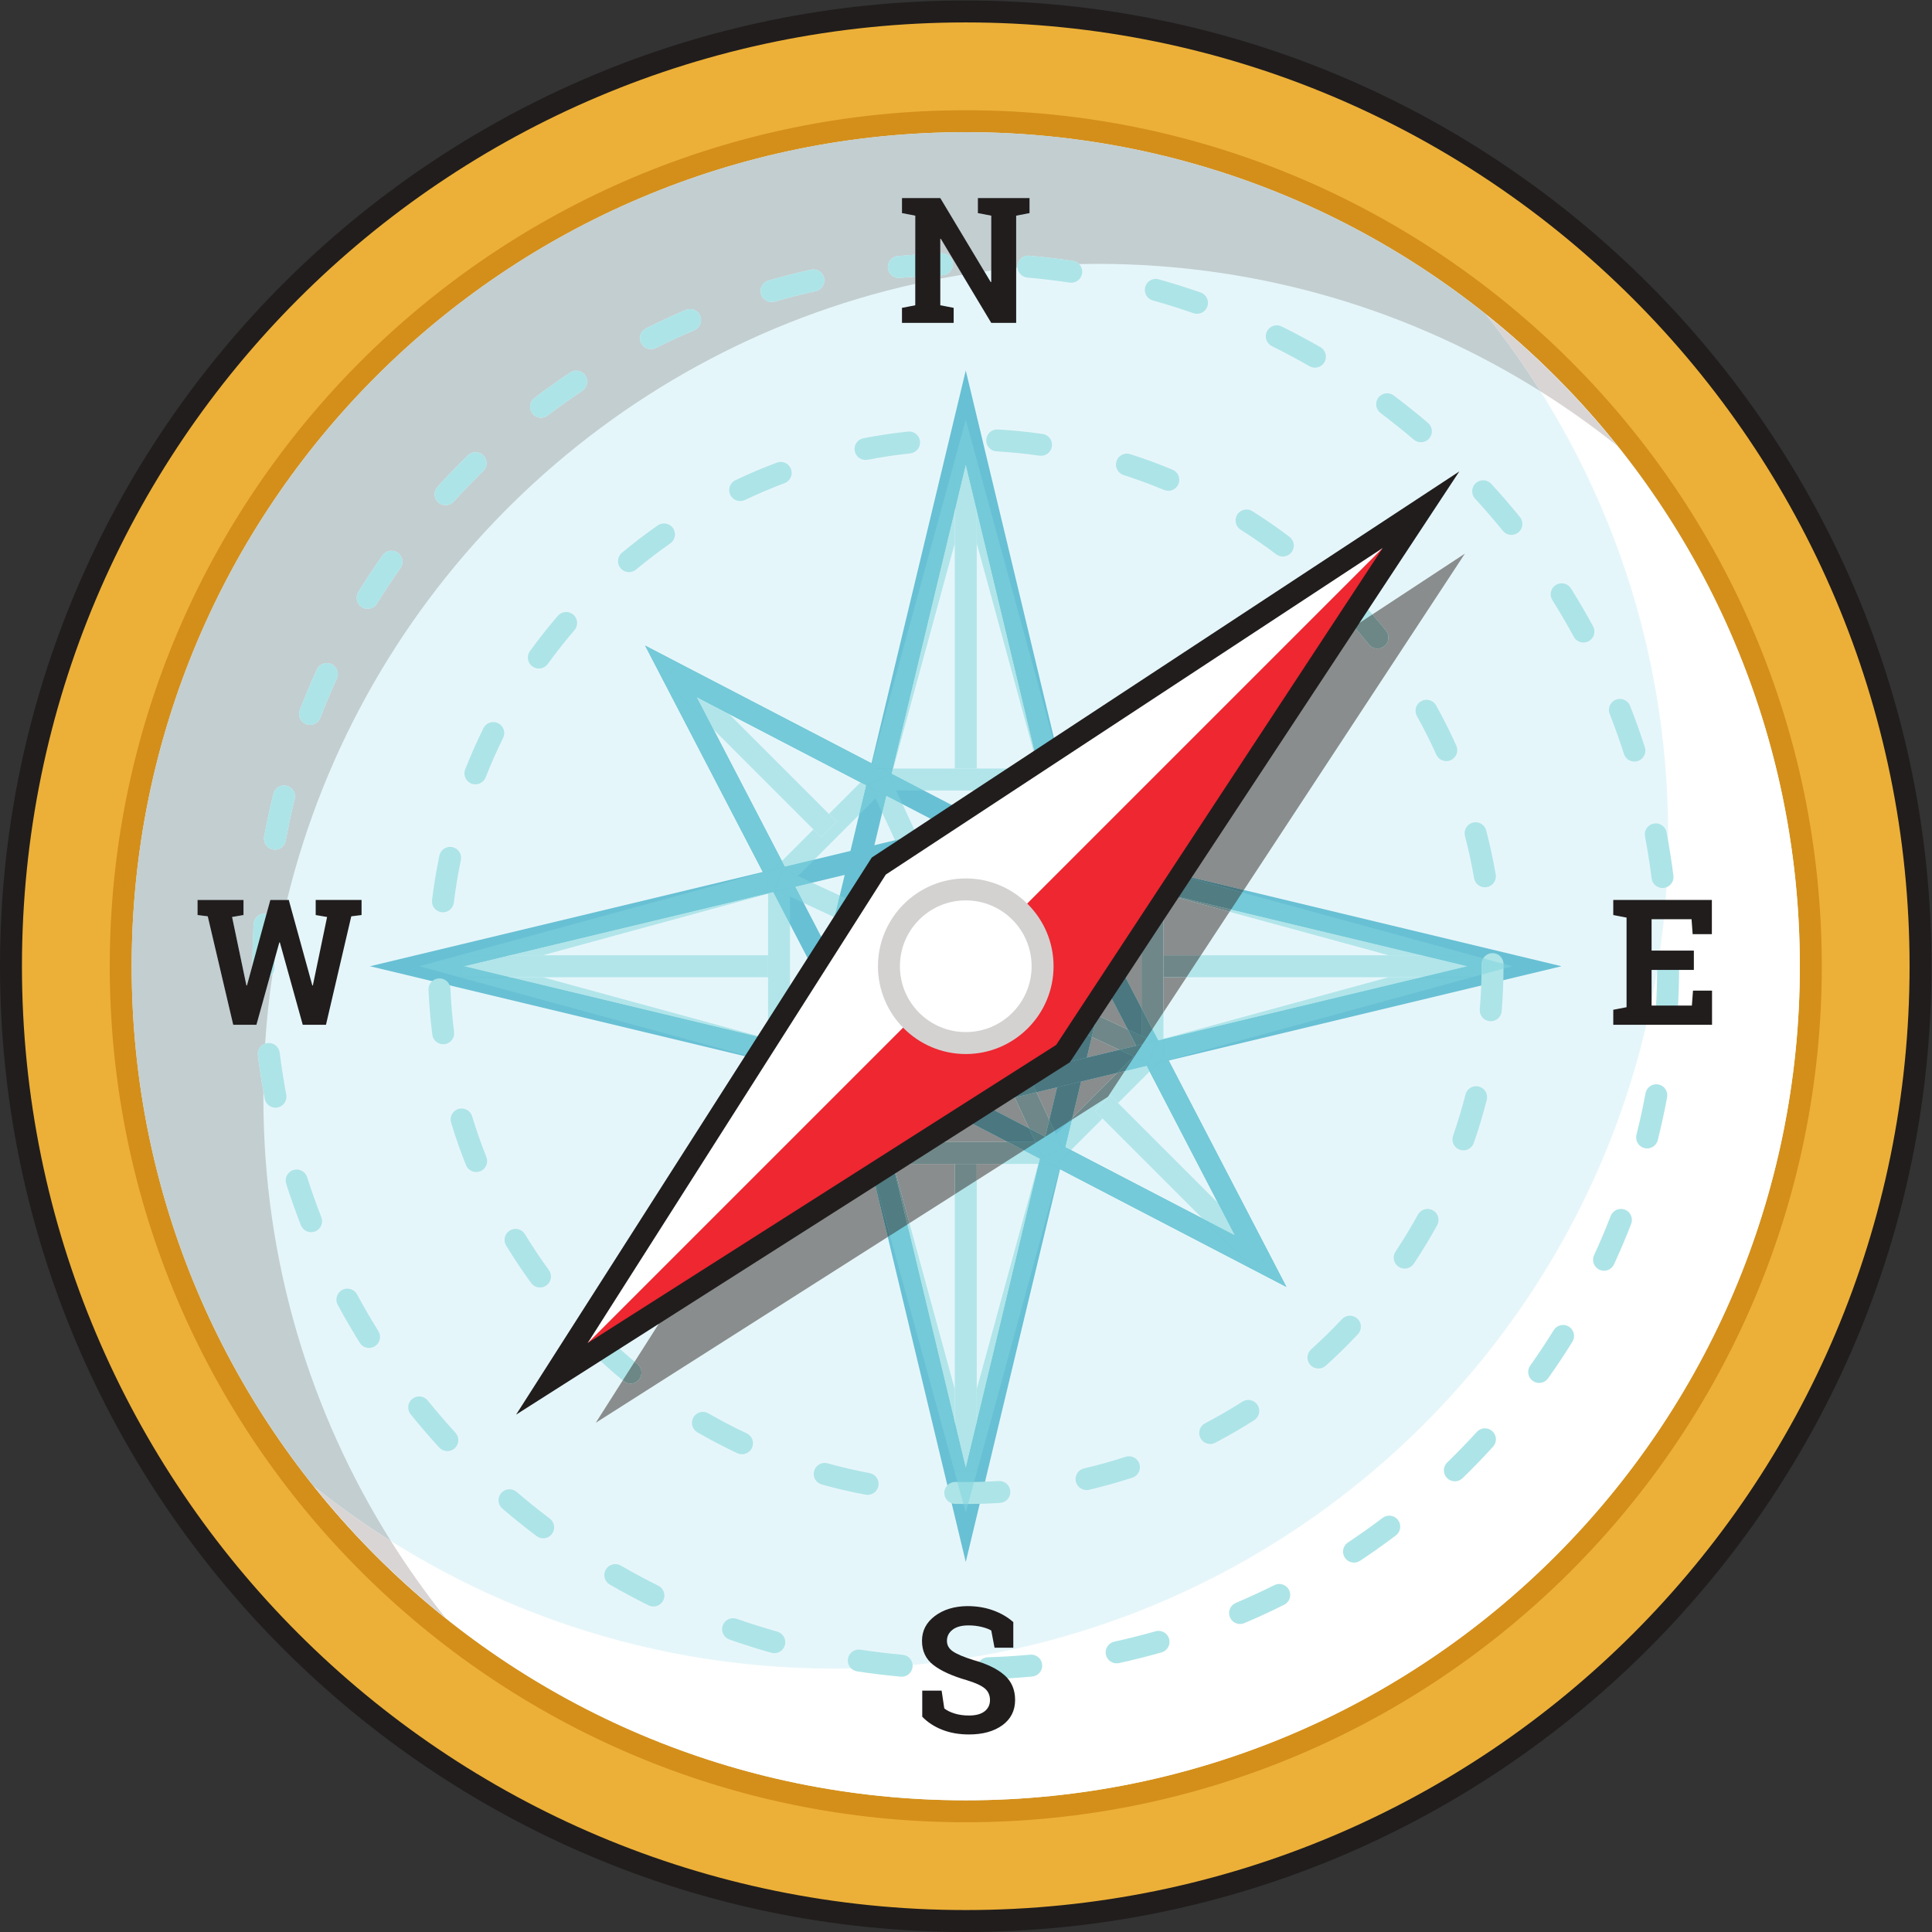<svg xmlns="http://www.w3.org/2000/svg" xmlns:svg="http://www.w3.org/2000/svg" id="svg2" width="117.333" height="117.333" version="1.1" viewBox="0 0 117.333 117.333" xml:space="preserve"><rect x="0" y="0" width="117.333" height="117.333" fill="#333333" stroke="none"/><g id="g10" transform="matrix(1.333,0,0,-1.333,0,117.333)"><g id="g12" transform="scale(0.1)"><path id="path14" d="M 440,5 C 200.141,5 5,200.137 5,440 5,679.859 200.141,875 440,875 679.863,875 875,679.859 875,440 875,200.137 679.863,5 440,5" style="fill:#ecb038;fill-opacity:1;fill-rule:nonzero;stroke:none"/><path id="path16" d="M 440,880 C 197.383,880 0,682.617 0,440 0,197.383 197.383,0 440,0 682.617,0 880,197.383 880,440 880,682.617 682.617,880 440,880 m 0,-10 C 677.48,870 870,677.48 870,440 870,202.52 677.48,10 440,10 202.52,10 10,202.52 10,440 10,677.48 202.52,870 440,870" style="fill:#211d1d;fill-opacity:1;fill-rule:nonzero;stroke:none"/><path id="path18" d="M 440,55 C 227.711,55 55,227.715 55,440 55,652.289 227.711,825 440,825 652.285,825 825,652.289 825,440 825,227.715 652.285,55 440,55" style="fill:#e5f6fa;fill-opacity:1;fill-rule:nonzero;stroke:none"/><path id="path20" d="M 440,830 C 224.949,830 50,655.051 50,440 50,224.949 224.949,50 440,50 655.051,50 830,224.949 830,440 830,655.051 655.051,830 440,830 m 0,-10 C 649.863,820 820,649.867 820,440 820,230.129 649.863,60 440,60 230.133,60 60,230.129 60,440 60,649.867 230.133,820 440,820" style="fill:#d48f1a;fill-opacity:1;fill-rule:nonzero;stroke:none"/><path id="path22" d="M 676.965,736.965 C 728.887,671.977 760,589.645 760,500 760,290.129 589.863,120 380,120 290.355,120 208.023,151.113 143.035,203.035 212.672,115.891 319.773,60 440,60 c 209.863,0 380,170.129 380,380 0,120.227 -55.891,227.328 -143.035,296.965" style="fill:#fff;fill-opacity:1;fill-rule:nonzero;stroke:none"/><path id="path24" d="M 172.965,169.77 C 103.703,238.188 60.578,332.973 60.004,437.887 v 0.008 c 0,0.05 0,0.105 0,0.156 0,0.012 0,0.023 0,0.035 0,0.043 0,0.09 0,0.133 0,0.011 0,0.027 0,0.039 0,0.047 0,0.09 0,0.133 0,0.011 0,0.023 0,0.039 0,0.043 0,0.105 0,0.148 v 0.016 c 0,0.117 -0.004,0.226 -0.004,0.344 0,0.011 0,0.031 0,0.042 0,0.04 0,0.083 0,0.122 0,0.011 0,0.046 0,0.058 0,0.035 0,0.074 0,0.113 0,0.024 0,0.032 0,0.059 0,0.027 0,0.074 0,0.102 0,0.027 0,0.043 0,0.066 0,0.039 0,0.066 0,0.102 0,0.015 0,0.054 0,0.07 0,0.035 0,0.066 0,0.101 0,0.028 0,0.036 0,0.063 0,0.059 0,0.105 0,0.164 v 0 c 0,209.867 170.133,380 380,380 0.059,0 0.105,0 0.168,0 0.023,0 0.031,0 0.059,0 0.035,0 0.066,0 0.101,0 0.016,0 0.055,0 0.07,0 0.036,0 0.063,0 0.102,0 0.023,0 0.043,0 0.066,0 0.032,0 0.075,0 0.102,0 0.027,0 0.035,0 0.059,0 0.039,0 0.082,0 0.117,0 0.011,0 0.039,0 0.054,0 0.043,0 0.086,0 0.129,0 0.012,0 0.024,0 0.036,0 0.117,0 0.226,0 0.343,-0.004 h 0.008 c 0.051,0 0.106,0 0.16,0 0.012,0 0.02,0 0.031,0 0.043,0 0.094,0 0.137,0 0.016,0 0.024,0 0.039,0 0.043,0 0.09,0 0.137,0 0.012,0 0.016,0 0.031,0 0.051,0 0.11,0 0.16,0 h 0.004 c 104.102,-0.57 198.235,-43.039 266.524,-111.359 -10.02,10.015 -20.594,19.472 -31.672,28.328 8.941,-11.195 17.269,-22.906 24.926,-35.074 C 643.398,738.68 574.207,760 500,760 c -2.793,0 -5.574,-0.031 -8.352,-0.09 -0.734,0.75 -1.71,1.278 -2.832,1.445 -6.558,0.993 -13.179,1.782 -19.859,2.372 -0.148,0.015 -0.301,0.019 -0.445,0.019 -2.563,0 -4.746,-1.957 -4.977,-4.558 -0.027,-0.309 -0.023,-0.618 0.004,-0.915 -0.187,-0.015 -0.383,-0.035 -0.57,-0.054 v 23.734 l 6.094,1.172 V 790 h -6.094 -17.461 v -6.875 l 6.094,-1.172 v -25.008 c -1.039,-0.129 -2.086,-0.269 -3.125,-0.41 L 428.398,790 h -11.406 -6.054 v -6.875 l 6.054,-1.172 v -17.754 c -2.664,-0.187 -5.316,-0.406 -7.965,-0.656 -2.746,-0.258 -4.765,-2.699 -4.504,-5.449 0.243,-2.586 2.422,-4.528 4.969,-4.528 0.16,0 0.317,0.008 0.477,0.024 2.336,0.219 4.676,0.414 7.023,0.582 v -3.266 C 276.168,719.527 164.801,610.012 130.77,470.203 h -7.606 l -1.715,-6.269 c -0.195,0.035 -0.398,0.058 -0.601,0.07 -0.098,0.008 -0.2,0.012 -0.297,0.012 -2.629,0 -4.832,-2.051 -4.988,-4.711 -0.368,-6.27 -0.555,-12.586 -0.563,-18.946 l -2.5,-9.136 -0.234,0.039 -6.524,31.172 5.196,0.894 v 6.875 H 90 v -6.875 l 4.648,-0.586 11.602,-49.414 h 10.586 l 6.098,21.949 c 0.492,0.356 0.918,0.801 1.25,1.313 -1.563,-10.481 -2.7,-21.11 -3.391,-31.852 -2.16,-0.765 -3.578,-2.957 -3.281,-5.328 0.691,-5.566 1.527,-11.09 2.5,-16.566 C 120.004,381.898 120,380.949 120,380 c 0,-74.207 21.32,-143.398 58.109,-201.891 -12.168,7.657 -23.879,15.985 -35.074,24.926 9.328,-11.668 19.32,-22.773 29.93,-33.265 M 129.41,522.359 c -2.246,0 -4.285,-1.519 -4.847,-3.793 -1.602,-6.445 -3.008,-12.968 -4.219,-19.558 -0.496,-2.715 1.301,-5.32 4.015,-5.82 0.305,-0.055 0.61,-0.083 0.911,-0.083 2.367,0 4.468,1.688 4.91,4.098 1.172,6.387 2.535,12.707 4.086,18.953 0.668,2.68 -0.969,5.391 -3.649,6.059 -0.402,0.098 -0.808,0.144 -1.207,0.144 m 19.512,55.762 c -1.899,0 -3.711,-1.082 -4.551,-2.918 -2.773,-6.058 -5.367,-12.215 -7.773,-18.469 -0.993,-2.574 0.289,-5.468 2.867,-6.461 0.59,-0.226 1.199,-0.335 1.797,-0.335 2.008,0 3.902,1.218 4.668,3.207 2.332,6.054 4.843,12.023 7.535,17.894 1.148,2.512 0.047,5.477 -2.465,6.629 -0.676,0.309 -1.383,0.453 -2.078,0.453 m 29.449,51.18 c -1.566,0 -3.113,-0.735 -4.086,-2.117 -3.844,-5.446 -7.527,-11.016 -11.035,-16.704 -1.453,-2.347 -0.723,-5.429 1.629,-6.882 0.816,-0.504 1.723,-0.746 2.621,-0.746 1.676,0 3.313,0.843 4.258,2.375 3.402,5.511 6.969,10.91 10.695,16.191 1.594,2.258 1.055,5.375 -1.199,6.969 -0.879,0.617 -1.887,0.914 -2.883,0.914 m 38.317,44.902 c -1.258,0 -2.516,-0.473 -3.489,-1.422 -4.777,-4.652 -9.41,-9.453 -13.894,-14.39 -1.856,-2.047 -1.703,-5.207 0.34,-7.067 0.96,-0.867 2.164,-1.297 3.363,-1.297 1.359,0 2.715,0.551 3.703,1.641 v 0 c 4.344,4.785 8.836,9.441 13.469,13.953 1.976,1.926 2.019,5.094 0.09,7.07 -0.981,1.004 -2.282,1.512 -3.582,1.512 m 45.855,37.133 c -0.953,0 -1.918,-0.273 -2.77,-0.844 -5.55,-3.707 -10.98,-7.574 -16.281,-11.605 -2.199,-1.672 -2.625,-4.809 -0.957,-7.008 0.985,-1.293 2.477,-1.973 3.985,-1.973 1.054,0 2.121,0.332 3.023,1.02 5.141,3.906 10.402,7.66 15.781,11.25 2.297,1.535 2.918,4.637 1.383,6.933 -0.965,1.446 -2.547,2.227 -4.164,2.227 m 51.863,28.082 c -0.656,0 -1.32,-0.133 -1.961,-0.406 -6.14,-2.621 -12.183,-5.426 -18.125,-8.41 -2.465,-1.239 -3.461,-4.247 -2.222,-6.711 0.879,-1.75 2.64,-2.758 4.472,-2.758 0.754,0 1.52,0.172 2.243,0.531 5.753,2.891 11.609,5.609 17.558,8.152 2.539,1.086 3.719,4.024 2.637,6.563 -0.813,1.898 -2.66,3.039 -4.602,3.039 m 56.199,18.039 c -0.355,0 -0.718,-0.039 -1.082,-0.121 -6.543,-1.445 -13.007,-3.09 -19.39,-4.922 -2.656,-0.762 -4.192,-3.531 -3.43,-6.184 0.633,-2.195 2.633,-3.625 4.805,-3.625 0.457,0 0.922,0.067 1.383,0.2 6.187,1.773 12.453,3.367 18.789,4.769 2.699,0.594 4.398,3.266 3.804,5.961 -0.515,2.332 -2.586,3.922 -4.879,3.922 M 125.004,441.832 c 0.004,0.309 0.004,0.617 0.008,0.926 l 0.371,1.332 c -0.129,-0.746 -0.254,-1.512 -0.379,-2.258 m 303.394,311.434 v 1.527 c 0.309,0.008 0.618,0.02 0.922,0.031 2.762,0.09 4.922,2.403 4.832,5.16 -0.089,2.707 -2.308,4.836 -4.996,4.836 -0.054,0 -0.109,0 -0.168,-0.004 -0.195,-0.003 -0.394,-0.011 -0.59,-0.019 v 6.57 l 0.235,0.039 9.82,-16.363 c -3.367,-0.551 -6.719,-1.141 -10.055,-1.777" style="fill:#c3ced0;fill-opacity:1;fill-rule:nonzero;stroke:none"/><path id="path26" d="m 60.004,437.887 v 0.008 -0.008 m 0,0.164 c 0,0.015 0,0.019 0,0.035 0,-0.012 0,-0.023 0,-0.035 m 0,0.168 c 0,0.011 0,0.023 0,0.039 0,-0.012 0,-0.028 0,-0.039 m 0,0.172 c 0,0.015 0,0.023 0,0.039 0,-0.016 0,-0.028 0,-0.039 m 0,0.187 c 0,0.008 0,0.012 0,0.016 v -0.016 M 60,438.938 c 0,0.011 0,0.031 0,0.042 0,-0.011 0,-0.031 0,-0.042 m 0,0.164 c 0,0.019 0,0.035 0,0.058 0,-0.012 0,-0.047 0,-0.058 m 0,0.171 c 0,0.024 0,0.036 0,0.059 0,-0.027 0,-0.035 0,-0.059 m 0,0.161 c 0,0.023 0,0.046 0,0.066 0,-0.023 0,-0.039 0,-0.066 m 0,0.168 c 0,0.023 0,0.046 0,0.07 0,-0.016 0,-0.055 0,-0.07 m 0,0.171 c 0,0.016 0,0.047 0,0.063 0,-0.027 0,-0.035 0,-0.063 M 60,440 v 0 0 0 m 382.113,379.996 h -0.004 0.004 m -0.164,0 c -0.015,0 -0.019,0 -0.031,0 0.016,0 0.016,0 0.031,0 m -0.168,0 c -0.015,0 -0.023,0 -0.039,0 0.016,0 0.024,0 0.039,0 m -0.176,0 c -0.011,0 -0.019,0 -0.031,0 0.012,0 0.016,0 0.031,0 m -0.191,0 h -0.008 0.008 M 441.063,820 c -0.012,0 -0.024,0 -0.036,0 0.008,0 0.028,0 0.036,0 m -0.165,0 c -0.015,0 -0.043,0 -0.054,0 0.023,0 0.031,0 0.054,0 m -0.171,0 c -0.024,0 -0.032,0 -0.059,0 0.023,0 0.035,0 0.059,0 m -0.161,0 c -0.023,0 -0.043,0 -0.066,0 0.02,0 0.047,0 0.066,0 m -0.168,0 c -0.015,0 -0.054,0 -0.07,0 0.024,0 0.047,0 0.07,0 m -0.171,0 c -0.028,0 -0.036,0 -0.059,0 0.012,0 0.043,0 0.059,0" style="fill:#b77d20;fill-opacity:1;fill-rule:nonzero;stroke:none"/><path id="path28" d="m 203.035,143.035 c -10.488,8.383 -20.527,17.313 -30.07,26.735 -10.61,10.492 -20.602,21.597 -29.93,33.265 11.195,-8.941 22.906,-17.269 35.074,-24.926 7.657,-12.168 15.985,-23.879 24.926,-35.074 m 533.93,533.93 c -11.195,8.941 -22.906,17.269 -35.074,24.926 -7.657,12.168 -15.985,23.879 -24.926,35.074 11.078,-8.856 21.652,-18.313 31.672,-28.328 10.011,-10.02 19.472,-20.594 28.328,-31.672" style="fill:#d9d5d4;fill-opacity:1;fill-rule:nonzero;stroke:none"/><path id="path30" d="m 440,690 -4.863,1.168 L 374.859,440 440,168.574 505.141,440 440,711.426 435.137,691.168 440,690 435.137,688.836 494.859,440 440,211.426 385.141,440 444.863,688.836 440,690 435.137,688.836 440,690" style="fill:#68c0d4;fill-opacity:1;fill-rule:nonzero;stroke:none"/><path id="path32" d="m 574.348,574.352 -2.309,4.433 -178.176,-92.656 -99.957,-192.227 192.235,99.969 99.945,192.223 -14.047,-7.309 2.309,-4.433 -4.438,2.304 -91.187,-175.371 -161.332,-83.898 83.89,161.328 175.371,91.199 -2.304,4.438 -4.438,2.304 4.438,-2.304" style="fill:#68c0d4;fill-opacity:1;fill-rule:nonzero;stroke:none"/><path id="path34" d="m 305.648,574.352 -4.433,-2.309 92.648,-178.184 192.223,-99.957 -99.957,192.239 -192.219,99.949 7.305,-14.047 4.433,2.309 -2.304,-4.438 175.371,-91.191 83.89,-161.336 -161.324,83.89 -91.195,175.379 -4.438,-2.304 -2.304,-4.438 2.304,4.438" style="fill:#68c0d4;fill-opacity:1;fill-rule:nonzero;stroke:none"/><path id="path36" d="M 190,440 188.832,435.141 440,374.859 711.426,440 440,505.141 168.574,440 188.832,435.141 190,440 191.168,435.141 440,494.859 668.574,440 440,385.141 191.168,444.863 190,440 191.168,435.141 190,440" style="fill:#68c0d4;fill-opacity:1;fill-rule:nonzero;stroke:none"/><path id="path38" d="m 749.699,382.145 c -1.183,-6.383 -2.562,-12.7 -4.129,-18.946 -0.668,-2.676 0.957,-5.39 3.637,-6.062 2.68,-0.672 5.395,0.957 6.066,3.633 1.614,6.445 3.036,12.96 4.258,19.55 0.504,2.715 -1.289,5.325 -4.004,5.828 -2.714,0.504 -5.324,-1.289 -5.828,-4.003 m -15.867,-55.907 c -2.344,-6.05 -4.871,-12.011 -7.574,-17.879 -1.156,-2.507 -0.059,-5.476 2.449,-6.632 2.508,-1.157 5.481,-0.059 6.633,2.449 2.789,6.051 5.394,12.203 7.816,18.449 0.996,2.574 -0.281,5.473 -2.855,6.469 -2.574,1 -5.473,-0.281 -6.469,-2.856 m -25.941,-52.027 c -3.414,-5.508 -6.993,-10.898 -10.731,-16.168 -1.597,-2.254 -1.062,-5.375 1.188,-6.973 2.254,-1.597 5.375,-1.062 6.972,1.188 3.856,5.437 7.547,11.004 11.071,16.68 1.453,2.347 0.73,5.429 -1.618,6.886 -2.343,1.453 -5.425,0.735 -6.882,-1.613 m -35.047,-46.367 c -4.36,-4.778 -8.86,-9.422 -13.5,-13.926 -1.985,-1.922 -2.031,-5.09 -0.106,-7.07 1.922,-1.981 5.086,-2.028 7.071,-0.106 4.785,4.645 9.429,9.438 13.921,14.363 1.864,2.043 1.715,5.204 -0.324,7.067 -2.043,1.859 -5.203,1.715 -7.062,-0.328 m -42.918,-39.168 c -5.149,-3.895 -10.418,-7.637 -15.805,-11.215 -2.301,-1.531 -2.926,-4.633 -1.398,-6.934 1.531,-2.3 4.632,-2.925 6.933,-1.394 5.559,3.691 10.996,7.551 16.305,11.57 2.203,1.668 2.637,4.805 0.969,7.004 -1.664,2.203 -4.801,2.637 -7.004,0.969 m -49.332,-30.637 c -5.762,-2.879 -11.621,-5.586 -17.578,-8.113 -2.543,-1.078 -3.727,-4.016 -2.649,-6.559 1.078,-2.539 4.016,-3.726 6.559,-2.644 6.144,2.605 12.191,5.402 18.137,8.371 2.472,1.234 3.472,4.238 2.238,6.707 -1.235,2.472 -4.235,3.472 -6.707,2.238 v 0 m -54.121,-21.023 c -6.196,-1.762 -12.461,-3.34 -18.801,-4.731 -2.699,-0.59 -4.406,-3.254 -3.817,-5.953 0.59,-2.695 3.254,-4.406 5.954,-3.816 6.543,1.433 13.011,3.062 19.402,4.882 2.656,0.758 4.195,3.524 3.437,6.18 -0.753,2.656 -3.523,4.195 -6.175,3.438 m -57.106,-10.664 c -6.394,-0.59 -12.851,-0.993 -19.351,-1.196 -2.762,-0.086 -4.93,-2.394 -4.844,-5.152 0.086,-2.762 2.394,-4.93 5.152,-4.844 6.707,0.211 13.364,0.621 19.965,1.235 2.75,0.253 4.774,2.687 4.52,5.437 -0.254,2.75 -2.692,4.773 -5.442,4.52 m -58.105,-0.059 c -6.477,0.586 -12.895,1.367 -19.246,2.34 -2.731,0.418 -5.282,-1.457 -5.7,-4.188 -0.418,-2.73 1.457,-5.281 4.188,-5.699 6.559,-1.004 13.18,-1.808 19.855,-2.41 2.75,-0.25 5.184,1.777 5.434,4.527 0.246,2.75 -1.781,5.184 -4.531,5.43 m -57.125,10.551 c -6.242,1.765 -12.407,3.715 -18.485,5.847 -2.605,0.918 -5.461,-0.453 -6.375,-3.058 -0.914,-2.61 0.457,-5.461 3.063,-6.375 6.273,-2.203 12.633,-4.215 19.078,-6.039 2.656,-0.75 5.418,0.797 6.172,3.453 0.75,2.656 -0.797,5.422 -3.453,6.172 m -54.207,20.933 c -5.809,2.887 -11.508,5.95 -17.106,9.176 -2.39,1.383 -5.449,0.559 -6.828,-1.832 -1.383,-2.391 -0.562,-5.449 1.832,-6.828 5.774,-3.332 11.656,-6.488 17.649,-9.469 2.472,-1.23 5.472,-0.222 6.703,2.25 1.23,2.473 0.222,5.473 -2.25,6.703 m -49.438,30.582 c -5.168,3.899 -10.211,7.95 -15.121,12.153 -2.098,1.793 -5.254,1.547 -7.051,-0.551 -1.793,-2.098 -1.547,-5.254 0.551,-7.051 5.067,-4.332 10.27,-8.515 15.602,-12.535 2.203,-1.664 5.34,-1.223 7,0.98 1.664,2.204 1.226,5.34 -0.981,7.004 m -42.988,39.106 c -4.359,4.765 -8.578,9.668 -12.641,14.699 -1.734,2.149 -4.883,2.481 -7.031,0.746 -2.148,-1.734 -2.484,-4.883 -0.746,-7.031 4.191,-5.188 8.543,-10.246 13.039,-15.164 1.863,-2.039 5.027,-2.18 7.063,-0.317 2.039,1.864 2.179,5.028 0.316,7.067 v 0 m -35.106,46.277 c -3.41,5.477 -6.656,11.063 -9.726,16.754 -1.317,2.43 -4.348,3.332 -6.777,2.024 -2.43,-1.317 -3.336,-4.348 -2.024,-6.778 3.172,-5.875 6.52,-11.637 10.039,-17.285 1.457,-2.344 4.543,-3.062 6.887,-1.602 2.344,1.461 3.058,4.543 1.601,6.887 m -26,51.903 c -2.339,6.003 -4.5,12.097 -6.476,18.273 -0.844,2.629 -3.656,4.078 -6.285,3.238 -2.633,-0.84 -4.082,-3.656 -3.239,-6.285 2.04,-6.375 4.266,-12.66 6.684,-18.859 1.004,-2.571 3.902,-3.844 6.473,-2.84 2.574,1 3.847,3.898 2.843,6.473 m -15.976,55.847 c -1.188,6.321 -2.184,12.707 -2.988,19.156 -0.34,2.739 -2.84,4.684 -5.579,4.344 -2.742,-0.344 -4.687,-2.84 -4.343,-5.582 0.828,-6.652 1.855,-13.242 3.082,-19.762 0.511,-2.714 3.125,-4.503 5.836,-3.992 2.715,0.512 4.504,3.121 3.992,5.836 M 125,439.336 V 440 c 0,6.285 0.184,12.527 0.547,18.723 0.16,2.754 -1.942,5.121 -4.699,5.281 -2.758,0.16 -5.121,-1.941 -5.285,-4.699 C 115.191,452.918 115,446.48 115,440 v -0.684 c 0.008,-2.761 2.25,-4.996 5.012,-4.992 2.761,0.008 4.996,2.25 4.988,5.012 m 5.18,57.867 c 1.172,6.387 2.535,12.707 4.086,18.953 0.668,2.68 -0.969,5.391 -3.649,6.059 -2.679,0.664 -5.39,-0.969 -6.054,-3.649 -1.602,-6.445 -3.008,-12.968 -4.219,-19.558 -0.496,-2.715 1.301,-5.32 4.015,-5.82 2.715,-0.497 5.325,1.3 5.821,4.015 m 15.75,55.942 c 2.332,6.054 4.843,12.023 7.535,17.894 1.148,2.512 0.047,5.477 -2.465,6.629 -2.512,1.148 -5.48,0.047 -6.629,-2.465 -2.773,-6.058 -5.367,-12.215 -7.773,-18.469 -0.993,-2.574 0.289,-5.468 2.867,-6.461 2.578,-0.992 5.473,0.293 6.465,2.872 m 25.828,52.082 c 3.402,5.511 6.969,10.91 10.695,16.191 1.594,2.258 1.055,5.375 -1.199,6.969 -2.258,1.593 -5.379,1.054 -6.969,-1.203 -3.844,-5.446 -7.527,-11.016 -11.035,-16.704 -1.453,-2.347 -0.723,-5.429 1.629,-6.882 2.348,-1.45 5.43,-0.719 6.879,1.629 m 34.953,46.441 c 4.344,4.785 8.836,9.441 13.469,13.953 1.976,1.926 2.019,5.094 0.09,7.07 -1.926,1.977 -5.09,2.02 -7.071,0.09 -4.777,-4.652 -9.41,-9.453 -13.894,-14.39 -1.856,-2.047 -1.703,-5.207 0.34,-7.067 2.046,-1.855 5.207,-1.703 7.066,0.344 v 0 m 42.832,39.258 c 5.141,3.906 10.402,7.66 15.781,11.25 2.297,1.535 2.918,4.637 1.383,6.933 -1.531,2.297 -4.637,2.918 -6.934,1.383 -5.55,-3.707 -10.98,-7.574 -16.281,-11.605 -2.199,-1.672 -2.625,-4.809 -0.957,-7.008 1.672,-2.199 4.809,-2.625 7.008,-0.953 m 49.27,30.738 c 5.753,2.891 11.609,5.609 17.558,8.152 2.539,1.086 3.719,4.024 2.637,6.563 -1.086,2.539 -4.024,3.719 -6.563,2.633 -6.14,-2.621 -12.183,-5.426 -18.125,-8.41 -2.465,-1.239 -3.461,-4.247 -2.222,-6.711 1.242,-2.469 4.246,-3.465 6.715,-2.227 m 54.078,21.141 c 6.187,1.773 12.453,3.367 18.789,4.769 2.699,0.594 4.398,3.266 3.804,5.961 -0.597,2.695 -3.265,4.399 -5.961,3.801 -6.543,-1.445 -13.007,-3.09 -19.39,-4.922 -2.656,-0.762 -4.192,-3.531 -3.43,-6.184 0.766,-2.656 3.535,-4.187 6.188,-3.425 m 57.078,10.785 c 6.398,0.601 12.851,1.015 19.351,1.234 2.762,0.09 4.922,2.403 4.832,5.16 -0.093,2.762 -2.402,4.926 -5.164,4.832 -6.707,-0.222 -13.359,-0.648 -19.961,-1.273 -2.746,-0.258 -4.765,-2.699 -4.504,-5.449 0.258,-2.746 2.7,-4.766 5.446,-4.504 m 58.105,0.176 c 6.477,-0.571 12.899,-1.34 19.254,-2.297 2.731,-0.41 5.277,1.469 5.692,4.199 0.41,2.73 -1.469,5.277 -4.204,5.687 -6.558,0.993 -13.179,1.782 -19.859,2.372 -2.754,0.246 -5.18,-1.789 -5.422,-4.539 -0.242,-2.75 1.789,-5.18 4.539,-5.422 m 57.149,-10.43 c 6.246,-1.75 12.414,-3.688 18.496,-5.809 2.609,-0.91 5.461,0.469 6.367,3.075 0.91,2.609 -0.469,5.461 -3.074,6.367 -6.278,2.187 -12.645,4.191 -19.09,5.996 -2.656,0.746 -5.418,-0.805 -6.164,-3.465 -0.742,-2.656 0.808,-5.418 3.465,-6.164 m 54.254,-20.816 c 5.812,-2.875 11.519,-5.926 17.125,-9.141 2.394,-1.375 5.449,-0.551 6.824,1.848 1.375,2.394 0.547,5.449 -1.848,6.824 -5.777,3.316 -11.672,6.465 -17.668,9.429 -2.476,1.227 -5.472,0.211 -6.699,-2.265 -1.223,-2.473 -0.211,-5.473 2.266,-6.695 m 49.5,-30.477 c 5.175,-3.887 10.226,-7.93 15.148,-12.121 2.102,-1.789 5.258,-1.539 7.047,0.562 1.793,2.106 1.539,5.258 -0.563,7.051 -5.078,4.324 -10.289,8.492 -15.629,12.5 -2.207,1.66 -5.339,1.215 -7,-0.992 -1.656,-2.207 -1.21,-5.344 0.997,-7 m 43.07,-39.016 c 4.371,-4.757 8.598,-9.652 12.672,-14.675 1.742,-2.141 4.89,-2.469 7.035,-0.731 2.144,1.738 2.473,4.891 0.73,7.031 -4.203,5.184 -8.562,10.231 -13.074,15.141 -1.867,2.031 -5.027,2.168 -7.062,0.297 -2.035,-1.867 -2.168,-5.031 -0.301,-7.063 M 707.25,606.82 c 3.422,-5.468 6.68,-11.047 9.766,-16.73 1.316,-2.43 4.351,-3.328 6.777,-2.012 2.43,1.32 3.328,4.356 2.012,6.781 -3.188,5.868 -6.547,11.625 -10.075,17.266 -1.464,2.34 -4.55,3.051 -6.89,1.586 -2.344,-1.465 -3.055,-4.551 -1.59,-6.891 v 0 m 26.109,-51.847 c 2.356,-5.996 4.528,-12.086 6.516,-18.258 0.848,-2.629 3.664,-4.074 6.293,-3.227 2.629,0.848 4.074,3.664 3.227,6.293 -2.055,6.371 -4.297,12.653 -6.723,18.844 -1.012,2.57 -3.91,3.836 -6.484,2.828 -2.571,-1.008 -3.836,-3.91 -2.829,-6.48 v 0 m 16.094,-55.813 c 1.203,-6.32 2.215,-12.703 3.031,-19.148 0.348,-2.742 2.848,-4.68 5.59,-4.332 2.739,0.347 4.676,2.847 4.328,5.59 -0.839,6.648 -1.886,13.238 -3.125,19.757 -0.515,2.711 -3.132,4.493 -5.843,3.977 -2.715,-0.516 -4.496,-3.133 -3.981,-5.844 M 754.996,441.328 755,440 c 0,-6.508 -0.195,-12.973 -0.586,-19.383 -0.168,-2.758 1.93,-5.125 4.688,-5.293 2.757,-0.168 5.125,1.93 5.293,4.688 0.402,6.613 0.605,13.277 0.605,19.988 l -0.004,1.371 c -0.012,2.762 -2.258,4.988 -5.019,4.981 -2.762,-0.012 -4.993,-2.262 -4.981,-5.024 v 0" style="fill:#ade4e7;fill-opacity:1;fill-rule:nonzero;stroke:none"/><path id="path40" d="m 667.684,381.586 c -1.633,-6.387 -3.528,-12.668 -5.672,-18.832 -0.91,-2.609 0.468,-5.457 3.078,-6.367 2.609,-0.907 5.457,0.472 6.363,3.082 2.238,6.426 4.215,12.976 5.918,19.636 0.684,2.676 -0.93,5.399 -3.605,6.083 -2.676,0.687 -5.399,-0.926 -6.082,-3.602 M 646.012,326.84 c -3.172,-5.762 -6.578,-11.375 -10.203,-16.828 -1.532,-2.297 -0.907,-5.403 1.39,-6.934 2.301,-1.527 5.403,-0.902 6.934,1.395 3.781,5.683 7.332,11.539 10.637,17.543 1.332,2.418 0.453,5.461 -1.969,6.793 -2.418,1.332 -5.457,0.449 -6.789,-1.969 m -34.633,-47.637 c -4.492,-4.781 -9.18,-9.379 -14.055,-13.773 -2.047,-1.848 -2.211,-5.008 -0.363,-7.063 1.852,-2.047 5.012,-2.211 7.062,-0.363 5.079,4.582 9.965,9.371 14.645,14.355 1.891,2.016 1.789,5.18 -0.223,7.071 -2.015,1.886 -5.179,1.789 -7.066,-0.227 m -45.332,-37.574 c -5.52,-3.516 -11.195,-6.809 -17.016,-9.859 -2.445,-1.286 -3.386,-4.305 -2.105,-6.75 1.285,-2.446 4.304,-3.387 6.75,-2.106 6.07,3.184 11.988,6.613 17.742,10.277 2.328,1.485 3.016,4.575 1.531,6.903 -1.484,2.332 -4.574,3.015 -6.902,1.535 v 0 M 512.816,216.5 c -6.203,-2.023 -12.519,-3.789 -18.941,-5.297 -2.687,-0.629 -4.355,-3.32 -3.727,-6.008 0.633,-2.687 3.325,-4.355 6.012,-3.726 6.692,1.57 13.281,3.414 19.75,5.519 2.629,0.856 4.063,3.676 3.207,6.305 -0.851,2.625 -3.676,4.059 -6.301,3.207 M 454.992,205.473 C 450.035,205.16 445.035,205 440,205 c -1.562,0 -3.125,0.016 -4.68,0.047 -2.761,0.055 -5.043,-2.141 -5.097,-4.902 -0.055,-2.762 2.14,-5.043 4.898,-5.098 1.625,-0.031 3.25,-0.047 4.879,-0.047 5.246,0 10.457,0.164 15.621,0.492 2.758,0.172 4.852,2.547 4.676,5.305 -0.172,2.754 -2.547,4.848 -5.305,4.676 m -58.773,3.597 c -6.485,1.223 -12.871,2.711 -19.156,4.453 -2.661,0.739 -5.418,-0.824 -6.157,-3.484 -0.734,-2.66 0.824,-5.414 3.485,-6.152 6.55,-1.817 13.214,-3.371 19.976,-4.645 2.715,-0.512 5.328,1.274 5.84,3.988 0.512,2.715 -1.273,5.329 -3.988,5.84 m -56.028,18.114 c -5.953,2.8 -11.773,5.839 -17.441,9.109 -2.391,1.383 -5.449,0.559 -6.828,-1.832 -1.383,-2.391 -0.563,-5.449 1.832,-6.828 5.91,-3.41 11.976,-6.582 18.187,-9.5 2.5,-1.172 5.477,-0.098 6.653,2.398 1.172,2.5 0.097,5.481 -2.403,6.653 v 0 m -49.738,31.535 c -5.062,4.179 -9.945,8.566 -14.637,13.148 -1.976,1.93 -5.14,1.895 -7.07,-0.082 -1.93,-1.976 -1.894,-5.14 0.082,-7.07 4.891,-4.777 9.981,-9.352 15.258,-13.707 2.129,-1.762 5.277,-1.457 7.035,0.672 1.762,2.129 1.461,5.281 -0.668,7.039 m -40.383,42.859 c -3.859,5.289 -7.504,10.746 -10.922,16.356 -1.437,2.359 -4.511,3.105 -6.871,1.671 -2.359,-1.437 -3.105,-4.515 -1.672,-6.871 3.567,-5.851 7.368,-11.539 11.391,-17.05 1.629,-2.231 4.758,-2.719 6.988,-1.09 2.231,1.629 2.715,4.754 1.09,6.984 h -0.004 m -28.476,51.504 c -2.414,6.066 -4.586,12.258 -6.5,18.563 -0.801,2.64 -3.594,4.132 -6.235,3.332 -2.644,-0.801 -4.136,-3.594 -3.332,-6.239 1.993,-6.57 4.258,-13.027 6.778,-19.355 1.023,-2.567 3.929,-3.817 6.496,-2.793 2.566,1.019 3.816,3.93 2.793,6.492 m -14.707,56.996 c -0.821,6.453 -1.379,12.988 -1.664,19.598 -0.121,2.758 -2.453,4.898 -5.211,4.781 -2.758,-0.121 -4.899,-2.453 -4.782,-5.211 0.297,-6.887 0.879,-13.699 1.735,-20.43 0.348,-2.738 2.851,-4.679 5.594,-4.328 2.738,0.348 4.675,2.852 4.328,5.59 v 0 m -0.121,58.887 c 0.804,6.555 1.882,13.027 3.214,19.402 0.567,2.703 -1.167,5.352 -3.871,5.918 -2.703,0.567 -5.351,-1.168 -5.918,-3.871 -1.39,-6.648 -2.511,-13.394 -3.351,-20.23 -0.336,-2.743 1.613,-5.235 4.355,-5.575 2.739,-0.336 5.235,1.614 5.571,4.356 m 14.48,57.078 c 2.414,6.125 5.074,12.125 7.977,17.988 1.222,2.477 0.211,5.477 -2.266,6.699 -2.477,1.223 -5.477,0.211 -6.699,-2.265 -3.024,-6.113 -5.801,-12.371 -8.317,-18.762 -1.007,-2.57 0.254,-5.473 2.825,-6.484 2.57,-1.012 5.472,0.254 6.48,2.824 m 28.297,51.648 c 3.852,5.321 7.922,10.473 12.195,15.442 1.801,2.094 1.563,5.254 -0.531,7.051 -2.094,1.8 -5.25,1.566 -7.051,-0.532 -4.457,-5.179 -8.695,-10.55 -12.715,-16.093 -1.617,-2.239 -1.117,-5.364 1.118,-6.985 2.238,-1.617 5.363,-1.117 6.984,1.117 m 40.219,43.02 c 5.035,4.191 10.25,8.176 15.629,11.941 2.261,1.586 2.812,4.703 1.23,6.965 -1.586,2.262 -4.703,2.813 -6.965,1.231 -5.605,-3.926 -11.043,-8.082 -16.293,-12.45 -2.121,-1.769 -2.41,-4.921 -0.644,-7.043 1.765,-2.121 4.918,-2.41 7.043,-0.644 v 0 m 49.593,31.707 c 5.899,2.805 11.938,5.363 18.094,7.676 2.586,0.969 3.899,3.851 2.926,6.437 -0.969,2.586 -3.852,3.895 -6.437,2.926 -6.422,-2.41 -12.719,-5.082 -18.872,-8.004 -2.496,-1.183 -3.558,-4.168 -2.375,-6.66 1.188,-2.496 4.168,-3.559 6.664,-2.375 m 55.922,18.332 c 6.395,1.234 12.883,2.207 19.45,2.906 2.746,0.293 4.734,2.758 4.441,5.504 -0.293,2.746 -2.758,4.735 -5.5,4.442 -6.852,-0.735 -13.613,-1.747 -20.281,-3.032 -2.711,-0.523 -4.489,-3.144 -3.965,-5.855 0.523,-2.711 3.144,-4.485 5.855,-3.965 m 58.754,3.84 c 6.602,-0.391 13.129,-1.051 19.571,-1.973 2.734,-0.39 5.265,1.508 5.66,4.242 0.39,2.731 -1.508,5.266 -4.242,5.657 -6.719,0.961 -13.52,1.652 -20.403,2.054 -2.754,0.164 -5.121,-1.941 -5.281,-4.695 -0.164,-2.758 1.937,-5.125 4.695,-5.285 m 57.867,-10.789 c 6.278,-2.016 12.438,-4.289 18.469,-6.805 2.551,-1.062 5.477,0.145 6.539,2.692 1.063,2.55 -0.14,5.476 -2.687,6.539 -6.293,2.625 -12.719,4.992 -19.262,7.093 -2.629,0.844 -5.445,-0.601 -6.289,-3.23 -0.844,-2.629 0.602,-5.445 3.23,-6.289 m 53.36,-24.93 c 5.558,-3.508 10.957,-7.242 16.187,-11.187 2.203,-1.664 5.34,-1.227 7.004,0.976 1.664,2.203 1.227,5.34 -0.98,7.004 -5.449,4.113 -11.078,8.008 -16.871,11.664 -2.336,1.477 -5.426,0.777 -6.899,-1.558 -1.472,-2.336 -0.773,-5.422 1.559,-6.899 m 45.488,-37.406 c 4.508,-4.762 8.817,-9.715 12.914,-14.844 1.723,-2.156 4.871,-2.504 7.028,-0.781 2.156,1.723 2.507,4.871 0.785,7.027 -4.274,5.344 -8.766,10.504 -13.461,15.473 -1.899,2.004 -5.063,2.094 -7.071,0.195 -2.003,-1.898 -2.093,-5.062 -0.195,-7.07 m 34.809,-47.481 c 3.175,-5.714 6.121,-11.574 8.824,-17.57 1.133,-2.519 4.094,-3.641 6.609,-2.504 2.52,1.133 3.641,4.094 2.504,6.61 -2.812,6.253 -5.883,12.363 -9.195,18.324 -1.344,2.414 -4.387,3.281 -6.801,1.941 -2.414,-1.344 -3.281,-4.387 -1.941,-6.801 v 0 m 21.886,-54.636 c 1.645,-6.305 3.028,-12.719 4.149,-19.223 0.469,-2.723 3.055,-4.547 5.773,-4.078 2.723,0.465 4.547,3.051 4.082,5.773 -1.168,6.782 -2.613,13.469 -4.324,20.047 -0.695,2.672 -3.426,4.278 -6.098,3.578 -2.671,-0.691 -4.277,-3.422 -3.582,-6.097 v 0 M 675,440.961 V 440 c 0,-6.621 -0.273,-13.176 -0.809,-19.656 -0.23,-2.75 1.817,-5.168 4.571,-5.395 2.75,-0.226 5.168,1.817 5.394,4.571 0.559,6.753 0.844,13.585 0.844,20.48 v 1 c -0.012,2.762 -2.262,4.992 -5.023,4.98 -2.758,-0.011 -4.989,-2.257 -4.977,-5.019" style="fill:#ade4e7;fill-opacity:1;fill-rule:nonzero;stroke:none"/><path id="path42" d="m 473.242,530.07 h -0.211 L 445,632.715 v 15.027 L 473.242,530.07 m -66.273,0.004 h -0.211 L 435,647.742 V 632.715 L 406.969,530.074" style="fill:#b1e5ea;fill-opacity:1;fill-rule:nonzero;stroke:none"/><path id="path44" d="m 478.355,530.07 h -5.113 L 445,647.742 V 670 H 435 V 647.742 L 406.758,530.074 h -5.117 l -4.411,2.293 42.77,156.613 42.773,-156.617 -4.418,-2.293" style="fill:#74cad8;fill-opacity:1;fill-rule:nonzero;stroke:none"/><path id="path46" d="m 478.359,530.07 h -0.004 l 4.418,2.293 v 0 l -4.414,-2.293" style="fill:#74cad8;fill-opacity:1;fill-rule:nonzero;stroke:none"/><path id="path48" d="m 401.641,530.074 h -0.008 l -4.406,2.289 0.003,0.004 4.411,-2.293" style="fill:#74cad8;fill-opacity:1;fill-rule:nonzero;stroke:none"/><path id="path50" d="m 440,191.02 -1.086,3.984 C 439.273,195 439.637,195 440,195 c 0.363,0 0.727,0 1.09,0.004 L 440,191.02" style="fill:#74cad8;fill-opacity:1;fill-rule:nonzero;stroke:none"/><path id="path52" d="m 435,232.258 -21.621,90.082 0.957,0.609 L 435,247.285 v -15.027 m 10,0 v 15.035 l 28.027,102.641 h 0.215 L 445,232.258" style="fill:#b1e5ea;fill-opacity:1;fill-rule:nonzero;stroke:none"/><path id="path54" d="m 440,205 c -1.277,0 -2.555,0.012 -3.824,0.031 l -30.672,112.297 7.875,5.012 L 435,232.258 V 210 h 10 v 22.258 l 28.242,117.676 h 5.102 l 4.422,-2.301 -38.942,-142.602 C 442.555,205.012 441.277,205 440,205" style="fill:#74cad8;fill-opacity:1;fill-rule:nonzero;stroke:none"/><path id="path56" d="m 482.766,347.633 -4.422,2.301 h 0.011 l 4.415,-2.297 -0.004,-0.004" style="fill:#74cad8;fill-opacity:1;fill-rule:nonzero;stroke:none"/><path id="path58" d="m 440,195 c -0.363,0 -0.727,0 -1.086,0.004 l -2.738,10.027 C 437.445,205.012 438.723,205 440,205 c 1.277,0 2.555,0.012 3.824,0.031 L 441.09,195.004 C 440.727,195 440.363,195 440,195" style="fill:#95dce2;fill-opacity:1;fill-rule:nonzero;stroke:none"/><path id="path60" d="m 487.938,523.781 v 0 l 59.937,31.168 v 0 l -59.937,-31.168 m 89.027,44.77 9.121,17.543 v 0 l -9.121,-17.543 v 0" style="fill:#b1e5ea;fill-opacity:1;fill-rule:nonzero;stroke:none"/><path id="path62" d="m 487.938,523.781 -6.286,6.289 h -3.293 l 4.414,2.293 103.313,53.731 -9.121,-17.543 -3.934,-2.582 4.852,4.847 -7.074,7.071 -22.934,-22.938 -59.937,-31.168" style="fill:#74cad8;fill-opacity:1;fill-rule:nonzero;stroke:none"/><path id="path64" d="m 293.91,293.902 v 0 l 13.035,6.782 -13.035,-6.782 m 8.586,16.52 45.043,86.629 0.004,-0.004 -45.047,-86.625" style="fill:#b1e5ea;fill-opacity:1;fill-rule:nonzero;stroke:none"/><path id="path66" d="m 293.91,293.902 8.586,16.52 45.047,86.625 4.848,-1.164 3.824,-3.82 -31.164,-59.942 -22.938,-22.941 7.071,-7.071 18.867,18.868 -8.863,-13.926 -12.243,-6.367 -13.039,-6.782" style="fill:#74cad8;fill-opacity:1;fill-rule:nonzero;stroke:none"/><path id="path68" d="m 352.391,395.883 -4.848,1.164 -0.004,0.004 0.094,0.179 4.695,-1.285 0.063,-0.062" style="fill:#74cad8;fill-opacity:1;fill-rule:nonzero;stroke:none"/><path id="path70" d="m 356.215,487.941 -31.164,59.938 v 0 l 31.168,-59.938 h -0.004 m 35.84,35.844 -59.934,31.164 v 0 l 59.934,-31.164 v 0 m -79.731,52.731 -18.414,9.574 4.547,-8.742 -4.551,8.746 18.418,-9.578" style="fill:#b1e5ea;fill-opacity:1;fill-rule:nonzero;stroke:none"/><path id="path72" d="m 347.543,482.953 -49.086,94.395 -4.547,8.742 18.414,-9.574 84.903,-44.153 4.406,-2.289 h -3.289 l -6.289,-6.289 -59.934,31.164 -22.937,22.938 -7.071,-7.071 22.938,-22.937 31.164,-59.938 -3.824,-3.824 -4.848,-1.164" style="fill:#74cad8;fill-opacity:1;fill-rule:nonzero;stroke:none"/><path id="path74" d="m 347.637,482.773 -0.094,0.18 4.848,1.164 -0.059,-0.062 -4.695,-1.282" style="fill:#74cad8;fill-opacity:1;fill-rule:nonzero;stroke:none"/><path id="path76" d="m 586.086,293.902 -13.863,7.211 13.863,-7.211 v 0 m -8.137,15.653 -45.496,87.492 h 0.004 l 45.492,-87.492 m -30.07,15.488 -59.945,31.172 0.004,0.004 59.937,-31.172 0.004,-0.004" style="fill:#b1e5ea;fill-opacity:1;fill-rule:nonzero;stroke:none"/><path id="path78" d="m 586.086,293.902 -13.863,7.211 -89.453,46.524 -4.415,2.297 h 3.297 l 6.282,6.281 59.945,-31.172 22.93,-22.934 7.074,7.071 -22.938,22.941 -31.164,59.942 3.821,3.82 4.851,1.164 45.496,-87.492 8.137,-15.653" style="fill:#74cad8;fill-opacity:1;fill-rule:nonzero;stroke:none"/><path id="path80" d="m 527.602,395.883 0.058,0.058 4.703,1.286 0.094,-0.18 h -0.004 l -4.851,-1.164" style="fill:#74cad8;fill-opacity:1;fill-rule:nonzero;stroke:none"/><path id="path82" d="M 349.926,406.762 232.258,435 h 15.027 l 102.641,-28.031 v -0.207 M 247.285,445 h -15.027 l 117.668,28.242 v -0.211 L 247.285,445" style="fill:#b1e5ea;fill-opacity:1;fill-rule:nonzero;stroke:none"/><path id="path84" d="m 352.328,395.945 -4.695,1.285 -156.61,42.77 156.614,42.773 4.695,1.282 -2.406,-2.403 v -2.074 -6.336 L 232.258,445 H 210 v -10 h 22.258 l 117.668,-28.238 v -8.414 l 2.402,-2.403" style="fill:#74cad8;fill-opacity:1;fill-rule:nonzero;stroke:none"/><path id="path86" d="m 530.066,406.758 v 0.207 L 632.715,435 h 15.027 L 530.066,406.758 M 647.742,445 h -15.027 l -72.531,19.809 0.683,1.043 L 647.742,445" style="fill:#b1e5ea;fill-opacity:1;fill-rule:nonzero;stroke:none"/><path id="path88" d="m 527.66,395.941 2.406,2.407 v 8.41 L 647.742,435 H 670 v 10 h -22.258 l -86.875,20.852 5.09,7.746 109.789,-29.985 c -0.476,-0.769 -0.754,-1.679 -0.746,-2.652 V 440 c 0,-1.277 -0.012,-2.555 -0.031,-3.824 L 532.363,397.227 527.66,395.941 M 685,438.914 c 0,0.359 0,0.723 0,1.086 v 1 c 0,0.031 -0.004,0.059 -0.004,0.09 L 688.977,440 685,438.914" style="fill:#74cad8;fill-opacity:1;fill-rule:nonzero;stroke:none"/><path id="path90" d="m 674.969,436.176 c 0.019,1.269 0.031,2.547 0.031,3.824 v 0.961 c -0.008,0.973 0.27,1.883 0.746,2.652 l 9.25,-2.523 c 0,-0.031 0.004,-0.059 0.004,-0.09 v -1 c 0,-0.363 0,-0.727 0,-1.086 l -10.031,-2.738" style="fill:#95dce2;fill-opacity:1;fill-rule:nonzero;stroke:none"/><path id="path92" d="M 349.926,435 H 232.258 l -20.832,5 20.832,5 h 15.027 102.641 v -10" style="fill:#b1e5ea;fill-opacity:1;fill-rule:nonzero;stroke:none"/><path id="path94" d="M 232.258,435 H 210 v 10 h 22.258 l -20.832,-5 20.832,-5" style="fill:#74cad8;fill-opacity:1;fill-rule:nonzero;stroke:none"/><path id="path96" d="M 647.742,435 H 540.594 l 6.57,10 h 100.578 l 20.832,-5 -20.832,-5" style="fill:#b1e5ea;fill-opacity:1;fill-rule:nonzero;stroke:none"/><path id="path98" d="m 670,435 h -22.258 l 20.832,5 -20.832,5 H 670 v -10" style="fill:#74cad8;fill-opacity:1;fill-rule:nonzero;stroke:none"/><path id="path100" d="m 445,530.07 h -10 v 117.672 l 5,20.832 5,-20.832 V 632.715 530.07" style="fill:#b1e5ea;fill-opacity:1;fill-rule:nonzero;stroke:none"/><path id="path102" d="m 445,647.742 -5,20.832 -5,-20.832 V 670 h 10 v -22.258" style="fill:#74cad8;fill-opacity:1;fill-rule:nonzero;stroke:none"/><path id="path104" d="m 440,211.426 -5,20.832 v 103.84 l 10,6.367 v -95.172 -15.035 l -5,-20.832" style="fill:#b1e5ea;fill-opacity:1;fill-rule:nonzero;stroke:none"/><path id="path106" d="m 445,210 h -10 v 22.258 l 5,-20.832 5,20.832 V 210" style="fill:#74cad8;fill-opacity:1;fill-rule:nonzero;stroke:none"/><path id="path108" d="m 473.242,349.934 h -16.504 l 9.715,6.179 7.356,-3.824 -0.567,-2.355 m 14.692,6.281 -2.579,1.344 3,12.492 16.43,10.457 7.723,11.754 9.926,2.383 1.343,-2.586 -14.382,-14.383 -3.516,3.515 -7.07,-7.07 3.515,-3.516 -14.386,-14.386 -0.004,-0.004 m 39.765,49.976 -2.668,5.129 5.035,7.664 v -12.019 -0.207 l -2.367,-0.567" style="fill:#b1e5ea;fill-opacity:1;fill-rule:nonzero;stroke:none"/><path id="path110" d="m 478.344,349.934 h -5.102 l 0.567,2.355 4.535,-2.355 m 7.011,7.625 -1.953,1.015 -2.304,4.949 5.261,5.258 1.996,1.27 -3,-12.492" style="fill:#74cad8;fill-opacity:1;fill-rule:nonzero;stroke:none"/><path id="path112" d="m 481.652,349.934 h -3.308 l -4.535,2.355 -7.356,3.824 5.449,3.469 3.145,-6.758 9.066,4.219 -0.711,1.531 1.953,-1.015 2.579,-1.344 -6.282,-6.281 m 42.125,42.125 -1.343,2.586 5.168,1.238 -3.821,-3.82 -0.004,-0.004 m 1.848,13.632 -3.285,1.528 2.691,4.101 2.668,-5.129 -2.074,-0.5" style="fill:#74cad8;fill-opacity:1;fill-rule:nonzero;stroke:none"/><path id="path114" d="m 512.508,392.262 4.277,6.511 6.164,-2.867 4.219,9.067 -1.543,0.718 2.074,0.5 2.367,0.567 v -8.41 l -2.406,-2.407 -0.058,-0.058 -5.168,-1.238 -9.926,-2.383" style="fill:#74cad8;fill-opacity:1;fill-rule:nonzero;stroke:none"/><path id="path116" d="m 366.648,381.629 -10.429,10.43 1.344,2.586 13.437,-3.227 1.148,-1.148 -5.5,-8.641 m -14.351,24.562 -2.371,0.571 v 0.207 28.031 10 28.031 0.211 l 2.367,0.567 7.633,-14.68 v -38.266 l -7.629,-14.672 m 5.262,79.164 -1.344,2.586 h 0.004 l 14.383,14.387 3.5,-3.5 7.07,7.07 -3.5,3.5 14.383,14.387 v 0 l 2.59,-1.344 -3.227,-13.437 -20.422,-20.422 -13.437,-3.227 m 130.718,24.915 -2.922,12.168 2.583,1.343 v 0 l 8.289,-8.289 -7.95,-5.222 m -29.148,9.8 h -38.258 l -14.68,7.637 0.567,2.367 h 0.211 L 435,530.07 h 10 28.031 0.211 l 0.567,-2.367 -14.68,-7.633" style="fill:#b1e5ea;fill-opacity:1;fill-rule:nonzero;stroke:none"/><path id="path118" d="m 391.418,509.004 3.227,13.437 1.976,-1.031 2.289,-4.914 -7.492,-7.492 m 96.273,0.883 -6.593,6.593 2.297,4.938 1.96,1.02 2.922,-12.168 -0.586,-0.383 m -13.882,17.816 -0.567,2.367 h 5.113 l -4.546,-2.367 m -67.618,0.004 -4.55,2.367 h 5.117 l -0.567,-2.367" style="fill:#74cad8;fill-opacity:1;fill-rule:nonzero;stroke:none"/><path id="path120" d="m 356.219,392.059 -0.004,0.004 -3.824,3.82 5.172,-1.238 -1.344,-2.586 m -1.824,13.629 -2.098,0.503 7.629,14.672 v -12.601 l -5.531,-2.574 M 471.738,520.07 h -12.609 l 14.68,7.633 4.546,2.367 h 0.004 3.293 l 6.286,-6.289 -2.583,-1.343 -1.96,-1.02 0.718,1.543 -9.066,4.219 -3.309,-7.11" style="fill:#74cad8;fill-opacity:1;fill-rule:nonzero;stroke:none"/><path id="path122" d="m 359.926,459.129 -7.633,14.68 2.086,0.5 5.547,-2.582 v -12.598 m -7.535,24.988 3.824,3.824 1.344,-2.586 -5.168,-1.238 m 68.48,35.953 -12.598,0.004 -3.3,7.094 -9.067,-4.219 0.715,-1.539 -1.976,1.031 -2.59,1.344 6.289,6.289 h 3.289 0.008 l 4.55,-2.367 14.68,-7.637" style="fill:#74cad8;fill-opacity:1;fill-rule:nonzero;stroke:none"/><path id="path124" d="m 371,391.418 -13.437,3.227 -5.172,1.238 -0.063,0.062 -2.402,2.403 v 8.414 l 2.371,-0.571 2.098,-0.503 -1.579,-0.735 4.219,-9.066 v 0 l 6.481,3.015 7.484,-7.484 m -21.074,81.824 v 6.336 2.074 l 2.406,2.403 0.059,0.062 5.168,1.238 13.437,3.227 -7.488,-7.492 -6.457,3.004 -4.219,-9.067 1.547,-0.718 -2.086,-0.5 -2.367,-0.567" style="fill:#74cad8;fill-opacity:1;fill-rule:nonzero;stroke:none"/><path id="path126" d="m 531.789,538.863 16.086,16.086 v 0 l 14.73,7.66 -2.761,-5.308 -28.055,-18.438" style="fill:#b1e5ea;fill-opacity:1;fill-rule:nonzero;stroke:none"/><path id="path128" d="m 547.875,554.949 22.934,22.938 7.074,-7.071 -4.852,-4.847 -13.187,-8.668 2.761,5.308 -14.73,-7.66 m 26.473,19.403 v 0" style="fill:#74cad8;fill-opacity:1;fill-rule:nonzero;stroke:none"/><path id="path130" d="m 317.391,317.387 7.664,14.738 27.754,27.758 -22.903,-35.988 -12.515,-6.508" style="fill:#b1e5ea;fill-opacity:1;fill-rule:nonzero;stroke:none"/><path id="path132" d="m 309.184,302.109 -7.071,7.071 22.938,22.941 0.004,0.004 -7.664,-14.738 12.515,6.508 -1.855,-2.918 -18.867,-18.868" style="fill:#74cad8;fill-opacity:1;fill-rule:nonzero;stroke:none"/><path id="path134" d="m 562.605,317.387 -14.726,7.656 -0.004,0.004 -45.551,45.558 -3.515,3.516 7.07,7.07 3.516,-3.515 45.546,-45.555 7.664,-14.734" style="fill:#b1e5ea;fill-opacity:1;fill-rule:nonzero;stroke:none"/><path id="path136" d="m 570.809,302.109 -22.93,22.934 14.726,-7.656 -7.664,14.734 h 0.004 l 22.938,-22.941 -7.074,-7.071" style="fill:#74cad8;fill-opacity:1;fill-rule:nonzero;stroke:none"/><path id="path138" d="m 374.102,498.828 -3.5,3.5 -45.551,45.551 v 0 l -7.66,14.73 14.73,-7.66 v 0 l 45.551,-45.551 3.5,-3.5 -7.07,-7.07" style="fill:#b1e5ea;fill-opacity:1;fill-rule:nonzero;stroke:none"/><path id="path140" d="m 325.051,547.879 -22.938,22.937 7.071,7.071 22.937,-22.938 -14.73,7.66 7.66,-14.73 m -19.403,26.473 -2.304,-4.438 2.304,4.438" style="fill:#74cad8;fill-opacity:1;fill-rule:nonzero;stroke:none"/><path id="path142" d="m 370.035,401.934 -7.719,1.851 3.836,7.371 14.059,6.543 2.383,-9.922 -12.559,-5.843 m 21.293,18.48 -1.027,1.981 3.25,1.511 -2.223,-3.492" style="fill:#b1e5ea;fill-opacity:1;fill-rule:nonzero;stroke:none"/><path id="path144" d="m 382.594,407.777 -2.383,9.922 1.016,0.473 3.902,-7.504 -1.551,-2.43 -0.984,-0.461" style="fill:#74cad8;fill-opacity:1;fill-rule:nonzero;stroke:none"/><path id="path146" d="m 362.316,403.785 -7.921,1.903 5.531,2.574 6.226,2.894 -3.836,-7.371" style="fill:#74cad8;fill-opacity:1;fill-rule:nonzero;stroke:none"/><path id="path148" d="m 385.129,410.668 -3.902,7.504 9.074,4.223 1.027,-1.981 -6.199,-9.746" style="fill:#74cad8;fill-opacity:1;fill-rule:nonzero;stroke:none"/><path id="path150" d="m 357.035,395.887 -4.219,9.066 1.579,0.735 7.921,-1.903 7.719,-1.851 -6.519,-3.032 -6.481,-3.015 v 0" style="fill:#74cad8;fill-opacity:1;fill-rule:nonzero;stroke:none"/><path id="path152" d="m 409.355,448.738 -19.054,8.864 4.621,8.878 19.848,-9.23 -5.415,-8.512 m -29.144,13.559 -14.059,6.535 -3.836,7.383 7.704,1.848 12.57,-5.848 -2.379,-9.918" style="fill:#b1e5ea;fill-opacity:1;fill-rule:nonzero;stroke:none"/><path id="path154" d="m 381.227,461.82 -1.016,0.477 2.379,9.918 3.254,-1.512 -4.617,-8.883" style="fill:#74cad8;fill-opacity:1;fill-rule:nonzero;stroke:none"/><path id="path156" d="m 390.301,457.602 -9.074,4.218 4.617,8.883 9.078,-4.223 -4.621,-8.878" style="fill:#74cad8;fill-opacity:1;fill-rule:nonzero;stroke:none"/><path id="path158" d="m 366.152,468.832 -6.226,2.895 -5.547,2.582 7.937,1.906 3.836,-7.383" style="fill:#74cad8;fill-opacity:1;fill-rule:nonzero;stroke:none"/><path id="path160" d="m 354.379,474.309 -1.547,0.718 4.219,9.067 6.457,-3.004 6.512,-3.027 -7.704,-1.848 -7.937,-1.906" style="fill:#74cad8;fill-opacity:1;fill-rule:nonzero;stroke:none"/><path id="path162" d="m 520.531,404.469 1.809,2.75 3.285,-1.528 -5.094,-1.222" style="fill:#74cad8;fill-opacity:1;fill-rule:nonzero;stroke:none"/><path id="path164" d="m 522.949,395.906 -6.164,2.867 3.746,5.696 5.094,1.222 1.543,-0.718 -4.219,-9.067" style="fill:#74cad8;fill-opacity:1;fill-rule:nonzero;stroke:none"/><path id="path166" d="m 469.648,498.027 -7.343,1.762 6.543,14.063 7.367,3.832 1.851,-7.719 -4.293,-9.227 -4.125,-2.711" style="fill:#b1e5ea;fill-opacity:1;fill-rule:nonzero;stroke:none"/><path id="path168" d="m 478.066,509.965 -1.851,7.719 7.18,3.734 -2.297,-4.938 -3.032,-6.515" style="fill:#74cad8;fill-opacity:1;fill-rule:nonzero;stroke:none"/><path id="path170" d="m 468.848,513.852 2.89,6.218 3.309,7.11 9.066,-4.219 -0.718,-1.543 -7.18,-3.734 -7.367,-3.832" style="fill:#74cad8;fill-opacity:1;fill-rule:nonzero;stroke:none"/><path id="path172" d="m 457.891,490.301 0.109,0.238 0.188,-0.047 -0.297,-0.191" style="fill:#74cad8;fill-opacity:1;fill-rule:nonzero;stroke:none"/><path id="path174" d="m 458.188,490.492 -0.188,0.047 4.305,9.25 7.343,-1.762 -11.46,-7.535" style="fill:#74cad8;fill-opacity:1;fill-rule:nonzero;stroke:none"/><path id="path176" d="m 476.215,362.313 -0.016,0.003 0.02,0.012 -0.004,-0.015" style="fill:#b1e5ea;fill-opacity:1;fill-rule:nonzero;stroke:none"/><path id="path178" d="m 483.402,358.574 -7.187,3.739 0.004,0.015 4.191,2.672 0.688,-1.477 2.304,-4.949" style="fill:#74cad8;fill-opacity:1;fill-rule:nonzero;stroke:none"/><path id="path180" d="m 475.047,352.824 -3.145,6.758 4.297,2.734 0.016,-0.003 7.187,-3.739 0.711,-1.531 -9.066,-4.219" style="fill:#74cad8;fill-opacity:1;fill-rule:nonzero;stroke:none"/><path id="path182" d="m 422.051,466.746 -8.528,18.336 8.879,4.617 8.094,-17.402 -8.445,-5.551 m -14.266,30.664 -5.847,12.574 1.847,7.704 7.387,-3.84 6.535,-14.055 -9.922,-2.383" style="fill:#b1e5ea;fill-opacity:1;fill-rule:nonzero;stroke:none"/><path id="path184" d="m 401.938,509.984 -3.028,6.512 -2.289,4.914 7.164,-3.722 -1.847,-7.704" style="fill:#74cad8;fill-opacity:1;fill-rule:nonzero;stroke:none"/><path id="path186" d="m 413.523,485.082 -1.433,3.078 9.922,2.383 0.39,-0.844 -8.879,-4.617" style="fill:#74cad8;fill-opacity:1;fill-rule:nonzero;stroke:none"/><path id="path188" d="m 411.172,513.848 -7.387,3.84 -7.164,3.722 -0.715,1.539 9.067,4.219 3.3,-7.094 2.899,-6.226" style="fill:#74cad8;fill-opacity:1;fill-rule:nonzero;stroke:none"/><path id="path190" d="m 412.09,488.16 -4.305,9.25 9.922,2.383 4.305,-9.25 -9.922,-2.383" style="fill:#74cad8;fill-opacity:1;fill-rule:nonzero;stroke:none"/><path id="path192" d="m 164.727,463.328 -4.688,-0.586 -11.523,-49.414 H 137.93 l -10.43,37.539 h -0.234 l -10.43,-37.539 H 106.25 L 94.648,462.742 90,463.328 v 6.875 h 20.938 v -6.875 l -5.196,-0.894 6.524,-31.172 0.234,-0.039 10.664,38.98 h 8.399 l 10.742,-38.98 0.234,0.039 6.484,31.172 -5.195,0.894 v 6.875 h 20.899 v -6.875 m 606.992,-25 h -19.258 v -16.25 h 18.359 l 0.508,6.801 H 780 v -15.551 h -45 v 6.84 l 6.055,1.172 v 40.82 L 735,463.328 v 6.875 h 6.055 38.867 v -15.582 h -8.75 l -0.508,6.797 h -18.203 v -14.301 h 19.258 v -8.789 M 461.66,129.531 h -8.555 l -1.484,7.813 c -0.996,0.625 -2.441,1.172 -4.336,1.64 -1.914,0.469 -3.926,0.704 -6.055,0.704 -3.125,0 -5.546,-0.653 -7.246,-1.973 -1.718,-1.317 -2.558,-3.016 -2.558,-5.098 0,-1.922 0.879,-3.504 2.676,-4.746 1.777,-1.238 4.863,-2.547 9.238,-3.926 6.269,-1.746 11.035,-4.05 14.277,-6.914 3.242,-2.859 4.863,-6.629 4.863,-11.289 0,-4.875 -1.933,-8.711 -5.781,-11.523 C 452.832,91.406 447.754,90 441.465,90 c -4.512,0 -8.574,0.715 -12.207,2.148 -3.633,1.438 -6.66,3.41 -9.082,5.938 v 11.875 h 8.828 l 1.211,-8.086 c 1.133,-0.937 2.695,-1.707 4.668,-2.324 1.953,-0.613 4.16,-0.918 6.582,-0.918 3.125,0 5.488,0.637 7.129,1.914 1.621,1.277 2.441,2.98 2.441,5.117 0,2.188 -0.781,3.945 -2.324,5.274 -1.563,1.328 -4.277,2.578 -8.145,3.75 -6.757,1.953 -11.855,4.265 -15.312,6.953 -3.477,2.683 -5.195,6.355 -5.195,11.015 0,4.61 1.953,8.379 5.859,11.309 3.906,2.93 8.809,4.433 14.727,4.512 4.375,0 8.359,-0.664 11.953,-1.993 3.593,-1.328 6.601,-3.093 9.062,-5.312 V 129.531 M 469.063,790 v -6.875 l -6.094,-1.172 v -48.828 h -11.367 l -22.969,38.281 -0.235,-0.039 v -30.234 l 6.094,-1.172 v -6.836 h -23.554 v 6.836 l 6.054,1.172 v 40.82 l -6.054,1.172 V 790 h 6.054 11.406 l 22.969,-38.281 0.235,0.039 v 30.195 l -6.094,1.172 V 790 h 17.461 6.094" style="fill:#211d1d;fill-opacity:1;fill-rule:nonzero;stroke:none"/><path id="path194" d="m 271.434,232.012 12.285,19.301 c 0.121,-0.102 0.242,-0.204 0.367,-0.305 0.93,-0.77 2.059,-1.145 3.18,-1.145 1.437,0 2.867,0.617 3.855,1.817 1.762,2.129 1.461,5.281 -0.668,7.039 -0.441,0.363 -0.883,0.73 -1.324,1.097 l 30.059,47.235 77.859,40.488 7.414,-30.875 -133.027,-84.652" style="fill:#898d8d;fill-opacity:1;fill-rule:nonzero;stroke:none"/><path id="path196" d="m 404.461,316.664 -7.414,30.875 0.18,0.094 8.277,-30.305 -1.043,-0.664" style="fill:#4b7780;fill-opacity:1;fill-rule:nonzero;stroke:none"/><path id="path198" d="m 319.188,307.051 v 0 l 78.039,40.586 v -0.004 l -0.18,-0.094 -77.859,-40.488" style="fill:#4b7780;fill-opacity:1;fill-rule:nonzero;stroke:none"/><path id="path200" d="m 414.336,322.949 -7.371,26.985 H 435 v -13.836 l -20.664,-13.149 m -82.219,2.098 45.555,45.558 14.387,-14.386 -59.942,-31.172 M 445,342.465 v 7.469 h 11.738 L 445,342.465 m -92.191,17.418 13.839,21.746 3.954,-3.953 -17.793,-17.793 m 106.304,0.051 h -38.234 l 19.113,9.941 19.121,-9.941 m 9.739,6.203 -18.02,9.375 6.957,3.617 4.516,1.082 6.547,-14.074 m -57.696,0.011 6.543,14.063 4.489,-1.078 6.968,-3.625 -18,-9.36 m 28.844,18.993 -14.285,3.429 -3.32,1.727 17.609,37.855 17.605,-37.847 -3.347,-1.739 L 440,385.141" style="fill:#898d8d;fill-opacity:1;fill-rule:nonzero;stroke:none"/><path id="path202" d="m 420.879,359.934 h -12.613 l 2.89,6.214 18,9.36 10.836,-5.633 -19.113,-9.941 m 29.953,15.578 -2.562,1.332 9.519,2.285 -6.957,-3.617 m 3.43,13.054 3.347,1.739 0.395,-0.84 -3.742,-0.899" style="fill:#4b7780;fill-opacity:1;fill-rule:nonzero;stroke:none"/><path id="path204" d="m 471.738,359.934 h -12.625 l -19.121,9.941 -10.836,5.633 -6.968,3.625 17.812,-4.274 8.27,1.985 2.562,-1.332 18.02,-9.375 2.886,-6.203 m -46.023,28.636 -3.711,0.891 0.391,0.836 3.32,-1.727" style="fill:#4b7780;fill-opacity:1;fill-rule:nonzero;stroke:none"/><path id="path206" d="m 440,374.859 -17.812,4.274 -4.489,1.078 4.305,9.25 3.711,-0.891 14.285,-3.429 14.262,3.425 3.742,0.899 4.301,-9.254 -4.516,-1.082 -9.519,-2.285 -8.27,-1.985" style="fill:#4b7780;fill-opacity:1;fill-rule:nonzero;stroke:none"/><path id="path208" d="m 401.934,370.031 -3.555,14.817 9.398,-2.254 -5.843,-12.563 m -10.516,0.969 -19.27,19.27 0.481,0.757 14.836,-3.558 3.953,-16.469 m 22.094,23.918 -12.231,6.359 -6.363,12.235 34.773,16.176 -16.179,-34.77 m -28.664,3.461 -6.543,1.57 4.476,7.035 2.067,-8.605" style="fill:#898d8d;fill-opacity:1;fill-rule:nonzero;stroke:none"/><path id="path210" d="m 398.902,363.516 -7.484,7.484 -3.953,16.469 10.914,-2.621 3.555,-14.817 -3.032,-6.515 m -6.433,33.035 -7.621,1.828 -2.067,8.605 0.797,1.254 2.266,1.051 6.625,-12.738" style="fill:#4b7780;fill-opacity:1;fill-rule:nonzero;stroke:none"/><path id="path212" d="m 412.082,391.844 -19.613,4.707 -6.625,12.738 9.074,4.223 6.363,-12.235 12.231,-6.359 -1.43,-3.074" style="fill:#4b7780;fill-opacity:1;fill-rule:nonzero;stroke:none"/><path id="path214" d="m 407.777,382.594 -9.398,2.254 -10.914,2.621 -14.836,3.558 5.676,8.922 6.543,-1.57 7.621,-1.828 19.613,-4.707 -4.305,-9.25" style="fill:#4b7780;fill-opacity:1;fill-rule:nonzero;stroke:none"/><path id="path216" d="m 478.066,370.039 -5.839,12.555 9.394,2.254 -3.555,-14.809 m 10.516,0.969 3.953,16.457 16.457,3.953 -20.41,-20.41 m -22.09,23.918 -16.172,34.762 34.766,-16.168 -6.363,-12.235 -12.231,-6.359 m 28.66,3.453 2.258,9.406 12.57,-5.847 -14.828,-3.559" style="fill:#898d8d;fill-opacity:1;fill-rule:nonzero;stroke:none"/><path id="path218" d="m 480.41,365 -2.344,5.039 3.555,14.809 10.914,2.617 -3.953,-16.457 -2.223,-2.227 L 480.41,365 m 7.121,31.551 6.629,12.746 3.25,-1.512 -2.258,-9.406 -7.621,-1.828" style="fill:#4b7780;fill-opacity:1;fill-rule:nonzero;stroke:none"/><path id="path220" d="m 467.926,391.844 -1.434,3.082 12.231,6.359 6.363,12.235 9.074,-4.223 -6.629,-12.746 -19.605,-4.707" style="fill:#4b7780;fill-opacity:1;fill-rule:nonzero;stroke:none"/><path id="path222" d="m 472.227,382.594 -4.301,9.25 19.605,4.707 7.621,1.828 14.828,3.559 6.508,-3.028 -7.496,-7.492 -16.457,-3.953 -10.914,-2.617 -9.394,-2.254" style="fill:#4b7780;fill-opacity:1;fill-rule:nonzero;stroke:none"/><path id="path224" d="m 513.84,411.172 -14.051,6.535 1.082,4.496 3.617,6.953 9.352,-17.984 m 6.226,9.695 -9.945,19.129 9.945,19.129 V 420.867 M 489.699,422.398 451.855,440 v 0 l 37.84,17.605 1.743,-3.347 3.421,-14.258 -3.425,-14.273 -1.735,-3.329 m 14.789,28.438 -3.613,6.945 -1.086,4.524 14.063,6.543 -9.364,-18.012" style="fill:#898d8d;fill-opacity:1;fill-rule:nonzero;stroke:none"/><path id="path226" d="m 499.789,417.707 -1.012,0.469 2.094,4.027 -1.082,-4.496 m -8.355,8.02 3.425,14.273 -3.421,14.258 7.414,-14.262 -7.418,-14.269 m 9.441,32.054 -2.105,4.047 1.019,0.477 1.086,-4.524" style="fill:#4b7780;fill-opacity:1;fill-rule:nonzero;stroke:none"/><path id="path228" d="m 498.777,418.176 -9.078,4.222 1.735,3.329 7.418,14.269 5.636,-10.84 -3.617,-6.953 -2.094,-4.027 m 11.344,21.82 -5.633,10.84 9.364,18.012 6.214,2.89 v -12.613 l -9.945,-19.129" style="fill:#4b7780;fill-opacity:1;fill-rule:nonzero;stroke:none"/><path id="path230" d="m 520.066,408.273 -6.226,2.899 -9.352,17.984 -5.636,10.84 -7.414,14.262 -1.743,3.347 9.075,4.223 2.105,-4.047 3.613,-6.945 5.633,-10.84 9.945,-19.129 v -12.594" style="fill:#4b7780;fill-opacity:1;fill-rule:nonzero;stroke:none"/><path id="path232" d="M 530.066,418.984 V 435 h 10.528 l -10.528,-16.016 m -136.515,4.922 15.804,24.832 18.79,-8.738 -34.594,-16.094 M 547.164,445 h -17.098 v 28.035 L 560.184,464.809 547.164,445 m -117.465,5.305 -14.929,6.945 5.156,8.102 2.125,1.394 7.648,-16.441 m 20.617,0.011 16.172,34.766 12.227,-6.359 6.363,-12.235 -34.762,-16.172 m 47.09,21.911 -2.254,9.394 14.813,-3.555 -12.559,-5.839 m 11.586,16.359 -16.457,3.949 -3.953,16.457 20.41,-20.406 m -27.371,6.566 -9.394,2.254 1.546,3.332 5.622,3.696 2.226,-9.282" style="fill:#898d8d;fill-opacity:1;fill-rule:nonzero;stroke:none"/><path id="path234" d="m 494.152,470.711 -6.625,12.742 7.625,-1.832 2.254,-9.394 -3.254,-1.516 m -1.617,21.824 -10.914,2.617 -2.226,9.282 8.296,5.453 0.891,-0.895 3.953,-16.457" style="fill:#4b7780;fill-opacity:1;fill-rule:nonzero;stroke:none"/><path id="path236" d="m 485.078,466.488 -6.363,12.235 -12.227,6.359 1.434,3.074 19.605,-4.703 6.625,-12.742 -9.074,-4.223" style="fill:#4b7780;fill-opacity:1;fill-rule:nonzero;stroke:none"/><path id="path238" d="m 509.965,478.066 -14.813,3.555 -7.625,1.832 -19.605,4.703 4.305,9.25 9.394,-2.254 10.914,-2.617 16.457,-3.949 7.488,-7.488 -6.515,-3.032" style="fill:#4b7780;fill-opacity:1;fill-rule:nonzero;stroke:none"/><path id="path240" d="m 440.004,451.859 -9.508,20.438 26.758,17.586 0.355,-0.184 -17.605,-37.84" style="fill:#898d8d;fill-opacity:1;fill-rule:nonzero;stroke:none"/><path id="path242" d="m 457.609,489.699 -0.355,0.184 0.637,0.418 -0.282,-0.602" style="fill:#4b7780;fill-opacity:1;fill-rule:nonzero;stroke:none"/><path id="path244" d="m 566.703,474.734 -34.246,8.219 38.777,74.574 5.731,11.024 39.887,26.211 c 2.328,-2.66 4.597,-5.375 6.808,-8.141 0.988,-1.234 2.442,-1.875 3.91,-1.875 1.094,0 2.196,0.356 3.118,1.094 2.156,1.723 2.507,4.871 0.785,7.027 -2.016,2.52 -4.078,5 -6.192,7.438 L 667.41,627.988 566.703,474.734" style="fill:#898d8d;fill-opacity:1;fill-rule:nonzero;stroke:none"/><path id="path246" d="m 532.457,482.953 v 0 l 38.777,74.574 -38.777,-74.574" style="fill:#4b7780;fill-opacity:1;fill-rule:nonzero;stroke:none"/><path id="path248" d="m 565.957,473.598 -33.594,9.175 0.094,0.18 v 0 l 34.246,-8.219 -0.746,-1.136" style="fill:#4b7780;fill-opacity:1;fill-rule:nonzero;stroke:none"/><path id="path250" d="m 523.781,487.941 -14.386,14.383 45.55,45.555 -31.164,-59.938 m -21.457,21.454 -6.097,6.097 35.562,23.371 -29.465,-29.468" style="fill:#898d8d;fill-opacity:1;fill-rule:nonzero;stroke:none"/><path id="path252" d="m 287.266,249.863 c -1.121,0 -2.25,0.375 -3.18,1.145 -0.125,0.101 -0.246,0.203 -0.367,0.305 l 5.41,8.503 c 0.441,-0.367 0.883,-0.734 1.324,-1.097 2.129,-1.758 2.43,-4.91 0.668,-7.039 -0.988,-1.2 -2.418,-1.817 -3.855,-1.817 M 627.57,584.746 c -1.468,0 -2.922,0.641 -3.91,1.875 -2.211,2.766 -4.48,5.481 -6.808,8.141 l 8.429,5.543 c 2.114,-2.438 4.176,-4.918 6.192,-7.438 1.722,-2.156 1.371,-5.304 -0.785,-7.027 -0.922,-0.738 -2.024,-1.094 -3.118,-1.094" style="fill:#6d8686;fill-opacity:1;fill-rule:nonzero;stroke:none"/><path id="path254" d="m 413.379,322.34 -6.621,27.594 h 0.207 l 7.371,-26.985 -0.957,-0.609" style="fill:#6f8788;fill-opacity:1;fill-rule:nonzero;stroke:none"/><path id="path256" d="m 405.504,317.328 -8.277,30.305 4.421,2.301 h 5.11 l 6.621,-27.594 -7.875,-5.012" style="fill:#507c82;fill-opacity:1;fill-rule:nonzero;stroke:none"/><path id="path258" d="m 397.227,347.633 v 0.004 l 4.414,2.297 h 0.007 l -4.421,-2.301" style="fill:#507c82;fill-opacity:1;fill-rule:nonzero;stroke:none"/><path id="path260" d="m 523.781,487.941 v 0 l 31.164,59.938 v 0 l -31.164,-59.938 m 47.453,69.586 5.731,11.024 v 0 l -5.731,-11.024" style="fill:#6f8788;fill-opacity:1;fill-rule:nonzero;stroke:none"/><path id="path262" d="m 532.457,482.953 -4.855,1.164 -3.821,3.824 31.164,59.938 18.086,18.09 3.934,2.582 -5.731,-11.024 -38.777,-74.574" style="fill:#507c82;fill-opacity:1;fill-rule:nonzero;stroke:none"/><path id="path264" d="m 532.363,482.773 -4.703,1.286 -0.058,0.058 4.855,-1.164 -0.094,-0.18" style="fill:#507c82;fill-opacity:1;fill-rule:nonzero;stroke:none"/><path id="path266" d="m 332.117,325.047 v 0 l 59.942,31.172 v 0 l -59.942,-31.172" style="fill:#6f8788;fill-opacity:1;fill-rule:nonzero;stroke:none"/><path id="path268" d="m 319.188,307.051 8.863,13.926 4.066,4.07 59.942,31.172 6.285,-6.285 h 3.297 l -4.414,-2.297 -78.039,-40.586" style="fill:#507c82;fill-opacity:1;fill-rule:nonzero;stroke:none"/><path id="path270" d="m 560.184,464.809 -30.118,8.226 v 0.207 l 30.801,-7.39 -0.683,-1.043" style="fill:#6f8788;fill-opacity:1;fill-rule:nonzero;stroke:none"/><path id="path272" d="m 560.867,465.852 -30.801,7.39 v 8.41 l -2.406,2.407 4.703,-1.286 33.594,-9.175 -5.09,-7.746" style="fill:#507c82;fill-opacity:1;fill-rule:nonzero;stroke:none"/><path id="path274" d="m 540.594,435 h -10.528 v 10 h 17.098 l -6.57,-10" style="fill:#6f8788;fill-opacity:1;fill-rule:nonzero;stroke:none"/><path id="path276" d="m 435,336.098 v 13.836 h 10 v -7.469 l -10,-6.367" style="fill:#6f8788;fill-opacity:1;fill-rule:nonzero;stroke:none"/><path id="path278" d="m 456.738,349.934 h -49.98 l -0.567,2.363 14.688,7.637 h 38.234 l 7.34,-3.821 -9.715,-6.179 m -64.679,6.285 v 0 l -14.387,14.386 3.535,3.536 -7.07,7.07 -3.535,-3.535 -3.954,3.953 5.5,8.641 19.27,-19.27 3.227,-13.437 -2.586,-1.344" style="fill:#6f8788;fill-opacity:1;fill-rule:nonzero;stroke:none"/><path id="path280" d="m 406.758,349.934 h -5.11 l 4.543,2.363 0.567,-2.363 m -12.113,7.629 -3.227,13.437 7.484,-7.484 -2.293,-4.934 -1.964,-1.019" style="fill:#507c82;fill-opacity:1;fill-rule:nonzero;stroke:none"/><path id="path282" d="m 401.648,349.934 h -3.304 l -6.285,6.285 2.586,1.344 1.964,1.019 -0.722,-1.551 9.066,-4.218 3.313,7.121 h 12.613 l -14.688,-7.637 -4.543,-2.363" style="fill:#507c82;fill-opacity:1;fill-rule:nonzero;stroke:none"/><path id="path284" d="m 466.453,356.113 -7.34,3.821 h 12.625 l 0.164,-0.352 -5.449,-3.469" style="fill:#507c82;fill-opacity:1;fill-rule:nonzero;stroke:none"/><path id="path286" d="m 488.355,370.051 0.227,0.957 20.41,20.41 3.516,0.844 -7.723,-11.754 -16.43,-10.457" style="fill:#6f8788;fill-opacity:1;fill-rule:nonzero;stroke:none"/><path id="path288" d="m 486.359,368.781 2.223,2.227 -0.227,-0.957 -1.996,-1.27" style="fill:#507c82;fill-opacity:1;fill-rule:nonzero;stroke:none"/><path id="path290" d="m 508.992,391.418 7.496,7.492 0.297,-0.137 -4.277,-6.511 -3.516,-0.844" style="fill:#507c82;fill-opacity:1;fill-rule:nonzero;stroke:none"/><path id="path292" d="m 525.031,411.32 -4.965,9.547 v 38.258 l 7.637,14.684 2.363,-0.567 V 473.035 445 435 418.984 l -5.035,-7.664 m -2.593,74.035 -13.446,3.231 -20.41,20.406 -0.305,1.278 7.95,5.222 6.097,-6.097 -3.535,-3.536 7.07,-7.07 3.536,3.535 14.386,-14.383 v 0 l -1.343,-2.586" style="fill:#6f8788;fill-opacity:1;fill-rule:nonzero;stroke:none"/><path id="path294" d="m 488.582,508.992 -0.891,0.895 0.586,0.383 0.305,-1.278" style="fill:#507c82;fill-opacity:1;fill-rule:nonzero;stroke:none"/><path id="path296" d="m 520.066,459.125 v 12.613 l 5.536,2.575 2.101,-0.504 -7.637,-14.684 m 7.536,24.992 -5.164,1.238 1.343,2.586 3.821,-3.824" style="fill:#507c82;fill-opacity:1;fill-rule:nonzero;stroke:none"/><path id="path298" d="m 522.34,407.219 -2.274,1.054 v 12.594 l 4.965,-9.547 -2.691,-4.101" style="fill:#507c82;fill-opacity:1;fill-rule:nonzero;stroke:none"/><path id="path300" d="m 530.066,473.242 -2.363,0.567 -2.101,0.504 1.574,0.734 -4.215,9.066 -6.481,-3.015 -7.488,7.488 13.446,-3.231 5.164,-1.238 0.058,-0.058 2.406,-2.407 v -8.41" style="fill:#507c82;fill-opacity:1;fill-rule:nonzero;stroke:none"/><path id="path302" d="m 505.859,498.789 -7.07,7.07 3.535,3.536 29.465,29.468 28.055,18.438 -4.899,-9.422 v 0 l -45.55,-45.555 -3.536,-3.535" style="fill:#6f8788;fill-opacity:1;fill-rule:nonzero;stroke:none"/><path id="path304" d="m 554.945,547.879 4.899,9.422 13.187,8.668 -18.086,-18.09" style="fill:#507c82;fill-opacity:1;fill-rule:nonzero;stroke:none"/><path id="path306" d="m 329.906,323.895 22.903,35.988 17.793,17.793 3.535,3.535 7.07,-7.07 -3.535,-3.536 -45.555,-45.558 v 0 l -2.211,-1.152" style="fill:#6f8788;fill-opacity:1;fill-rule:nonzero;stroke:none"/><path id="path308" d="m 328.051,320.977 1.855,2.918 2.211,1.152 -4.066,-4.07" style="fill:#507c82;fill-opacity:1;fill-rule:nonzero;stroke:none"/><path id="path310" d="m 394.918,413.512 -3.59,6.902 2.223,3.492 34.594,16.094 -18.79,8.738 5.415,8.512 14.929,-6.945 3.664,-7.875 -5.218,-2.43 5.214,-2.426 -3.668,-7.886 -34.773,-16.176" style="fill:#6f8788;fill-opacity:1;fill-rule:nonzero;stroke:none"/><path id="path312" d="m 383.578,408.238 1.551,2.43 0.715,-1.379 -2.266,-1.051" style="fill:#507c82;fill-opacity:1;fill-rule:nonzero;stroke:none"/><path id="path314" d="m 385.844,409.289 -0.715,1.379 6.199,9.746 3.59,-6.902 -9.074,-4.223" style="fill:#507c82;fill-opacity:1;fill-rule:nonzero;stroke:none"/><path id="path316" d="m 509.98,401.938 -12.57,5.847 2.379,9.922 14.051,-6.535 3.84,-7.387 -7.7,-1.847 m -24.894,11.582 -34.766,16.168 -4.8,10.32 4.796,10.308 34.762,16.172 4.617,-8.883 -37.84,-17.605 37.844,-17.602 -4.613,-8.878 m 14.703,48.785 -2.383,9.922 12.559,5.839 7.719,-1.851 -3.832,-7.367 -14.063,-6.543" style="fill:#6f8788;fill-opacity:1;fill-rule:nonzero;stroke:none"/><path id="path318" d="m 497.41,407.785 -3.25,1.512 4.617,8.879 1.012,-0.469 -2.379,-9.922 m 1.36,54.043 -4.618,8.883 3.254,1.516 2.383,-9.922 -1.019,-0.477" style="fill:#507c82;fill-opacity:1;fill-rule:nonzero;stroke:none"/><path id="path320" d="m 494.16,409.297 -9.074,4.223 4.613,8.878 9.078,-4.222 -4.617,-8.879 m 19.692,59.551 3.832,7.367 7.918,-1.902 -5.536,-2.575 -6.214,-2.89" style="fill:#507c82;fill-opacity:1;fill-rule:nonzero;stroke:none"/><path id="path322" d="m 517.68,403.785 -3.84,7.387 6.226,-2.899 2.274,-1.054 -1.809,-2.75 -2.851,-0.684 m -27.985,53.82 -4.617,8.883 9.074,4.223 4.618,-8.883 -9.075,-4.223" style="fill:#507c82;fill-opacity:1;fill-rule:nonzero;stroke:none"/><path id="path324" d="m 516.785,398.773 -0.297,0.137 -6.508,3.028 7.7,1.847 2.851,0.684 -3.746,-5.696 m 8.817,75.54 -7.918,1.902 -7.719,1.851 6.515,3.032 6.481,3.015 4.215,-9.066 -1.574,-0.734" style="fill:#507c82;fill-opacity:1;fill-rule:nonzero;stroke:none"/><path id="path326" d="m 433.359,437.574 -5.214,2.426 5.218,2.43 1.125,-2.422 -1.129,-2.434" style="fill:#6f8788;fill-opacity:1;fill-rule:nonzero;stroke:none"/><path id="path328" d="m 403.785,362.316 -1.851,7.715 5.843,12.563 9.922,-2.383 -6.543,-14.063 -7.371,-3.832 m 18.61,27.981 -8.883,4.621 16.179,34.77 3.668,7.886 1.129,2.434 5.516,-11.856 -17.609,-37.855" style="fill:#6f8788;fill-opacity:1;fill-rule:nonzero;stroke:none"/><path id="path330" d="m 396.609,358.582 2.293,4.934 3.032,6.515 1.851,-7.715 -7.176,-3.734" style="fill:#507c82;fill-opacity:1;fill-rule:nonzero;stroke:none"/><path id="path332" d="m 404.953,352.813 -9.066,4.218 0.722,1.551 7.176,3.734 7.371,3.832 -2.89,-6.214 -3.313,-7.121" style="fill:#507c82;fill-opacity:1;fill-rule:nonzero;stroke:none"/><path id="path334" d="m 422.004,389.461 -9.922,2.383 1.43,3.074 8.883,-4.621 -0.391,-0.836" style="fill:#507c82;fill-opacity:1;fill-rule:nonzero;stroke:none"/><path id="path336" d="m 417.699,380.211 -9.922,2.383 4.305,9.25 9.922,-2.383 -4.305,-9.25" style="fill:#507c82;fill-opacity:1;fill-rule:nonzero;stroke:none"/><path id="path338" d="m 445.52,440.008 -5.516,11.851 17.605,37.84 8.879,-4.617 -16.172,-34.766 -4.796,-10.308 m 26.707,57.398 -2.579,0.621 4.125,2.711 -1.546,-3.332" style="fill:#6f8788;fill-opacity:1;fill-rule:nonzero;stroke:none"/><path id="path340" d="m 466.488,485.082 -8.879,4.617 0.282,0.602 0.297,0.191 9.734,-2.336 -1.434,-3.074" style="fill:#507c82;fill-opacity:1;fill-rule:nonzero;stroke:none"/><path id="path342" d="m 467.922,488.156 -9.734,2.336 11.46,7.535 2.579,-0.621 -4.305,-9.25" style="fill:#507c82;fill-opacity:1;fill-rule:nonzero;stroke:none"/><path id="path344" d="m 476.199,362.316 -7.347,3.821 -6.547,14.074 9.922,2.383 5.839,-12.555 -1.847,-7.711 -0.02,-0.012 m -18.59,27.989 -17.605,37.847 -5.516,11.856 -1.125,2.422 -3.664,7.875 -7.648,16.441 8.445,5.551 9.508,-20.438 5.516,-11.851 4.8,-10.32 16.172,-34.762 -8.883,-4.621" style="fill:#6f8788;fill-opacity:1;fill-rule:nonzero;stroke:none"/><path id="path346" d="m 476.219,362.328 1.847,7.711 2.344,-5.039 -4.191,-2.672" style="fill:#507c82;fill-opacity:1;fill-rule:nonzero;stroke:none"/><path id="path348" d="m 458.004,389.465 -0.395,0.84 8.883,4.621 1.434,-3.082 -9.922,-2.379" style="fill:#507c82;fill-opacity:1;fill-rule:nonzero;stroke:none"/><path id="path350" d="m 471.902,359.582 -0.164,0.352 -2.886,6.203 7.347,-3.821 -4.297,-2.734" style="fill:#507c82;fill-opacity:1;fill-rule:nonzero;stroke:none"/><path id="path352" d="m 462.305,380.211 -4.301,9.254 9.922,2.379 4.301,-9.25 -9.922,-2.383" style="fill:#507c82;fill-opacity:1;fill-rule:nonzero;stroke:none"/><path id="path354" d="M 647.41,647.988 399.926,485.352 251.438,252.012 484.785,400.508 647.41,647.988" style="fill:#fff;fill-opacity:1;fill-rule:nonzero;stroke:none"/><path id="path356" d="M 647.41,647.988 251.438,252.012 484.785,400.508 Z" style="fill:#ee2731;fill-opacity:1;fill-rule:nonzero;stroke:none"/><path id="path358" d="M 403.563,481.758 267.734,268.313 481.191,404.152 629.961,630.535 Z M 235.137,235.715 397.18,489.531 664.863,665.441 487.473,396.289 235.137,235.715" style="fill:#211d1d;fill-opacity:1;fill-rule:nonzero;stroke:none"/><path id="path360" d="m 440,405 c -19.297,0 -35,15.703 -35,35 0,19.297 15.703,35 35,35 19.297,0 35,-15.703 35,-35 0,-19.297 -15.703,-35 -35,-35" style="fill:#fff;fill-opacity:1;fill-rule:nonzero;stroke:none"/><path id="path362" d="m 440,480 c -22.055,0 -40,-17.937 -40,-40 0,-22.059 17.945,-40 40,-40 22.063,0 40,17.941 40,40 0,22.063 -17.937,40 -40,40 z m 0,-10 c 16.57,0 30,-13.426 30,-30 0,-16.57 -13.43,-30 -30,-30 -16.566,0 -30,13.43 -30,30 0,16.574 13.434,30 30,30" style="fill:#d3d2d1;fill-opacity:1;fill-rule:nonzero;stroke:none"/></g></g></svg>